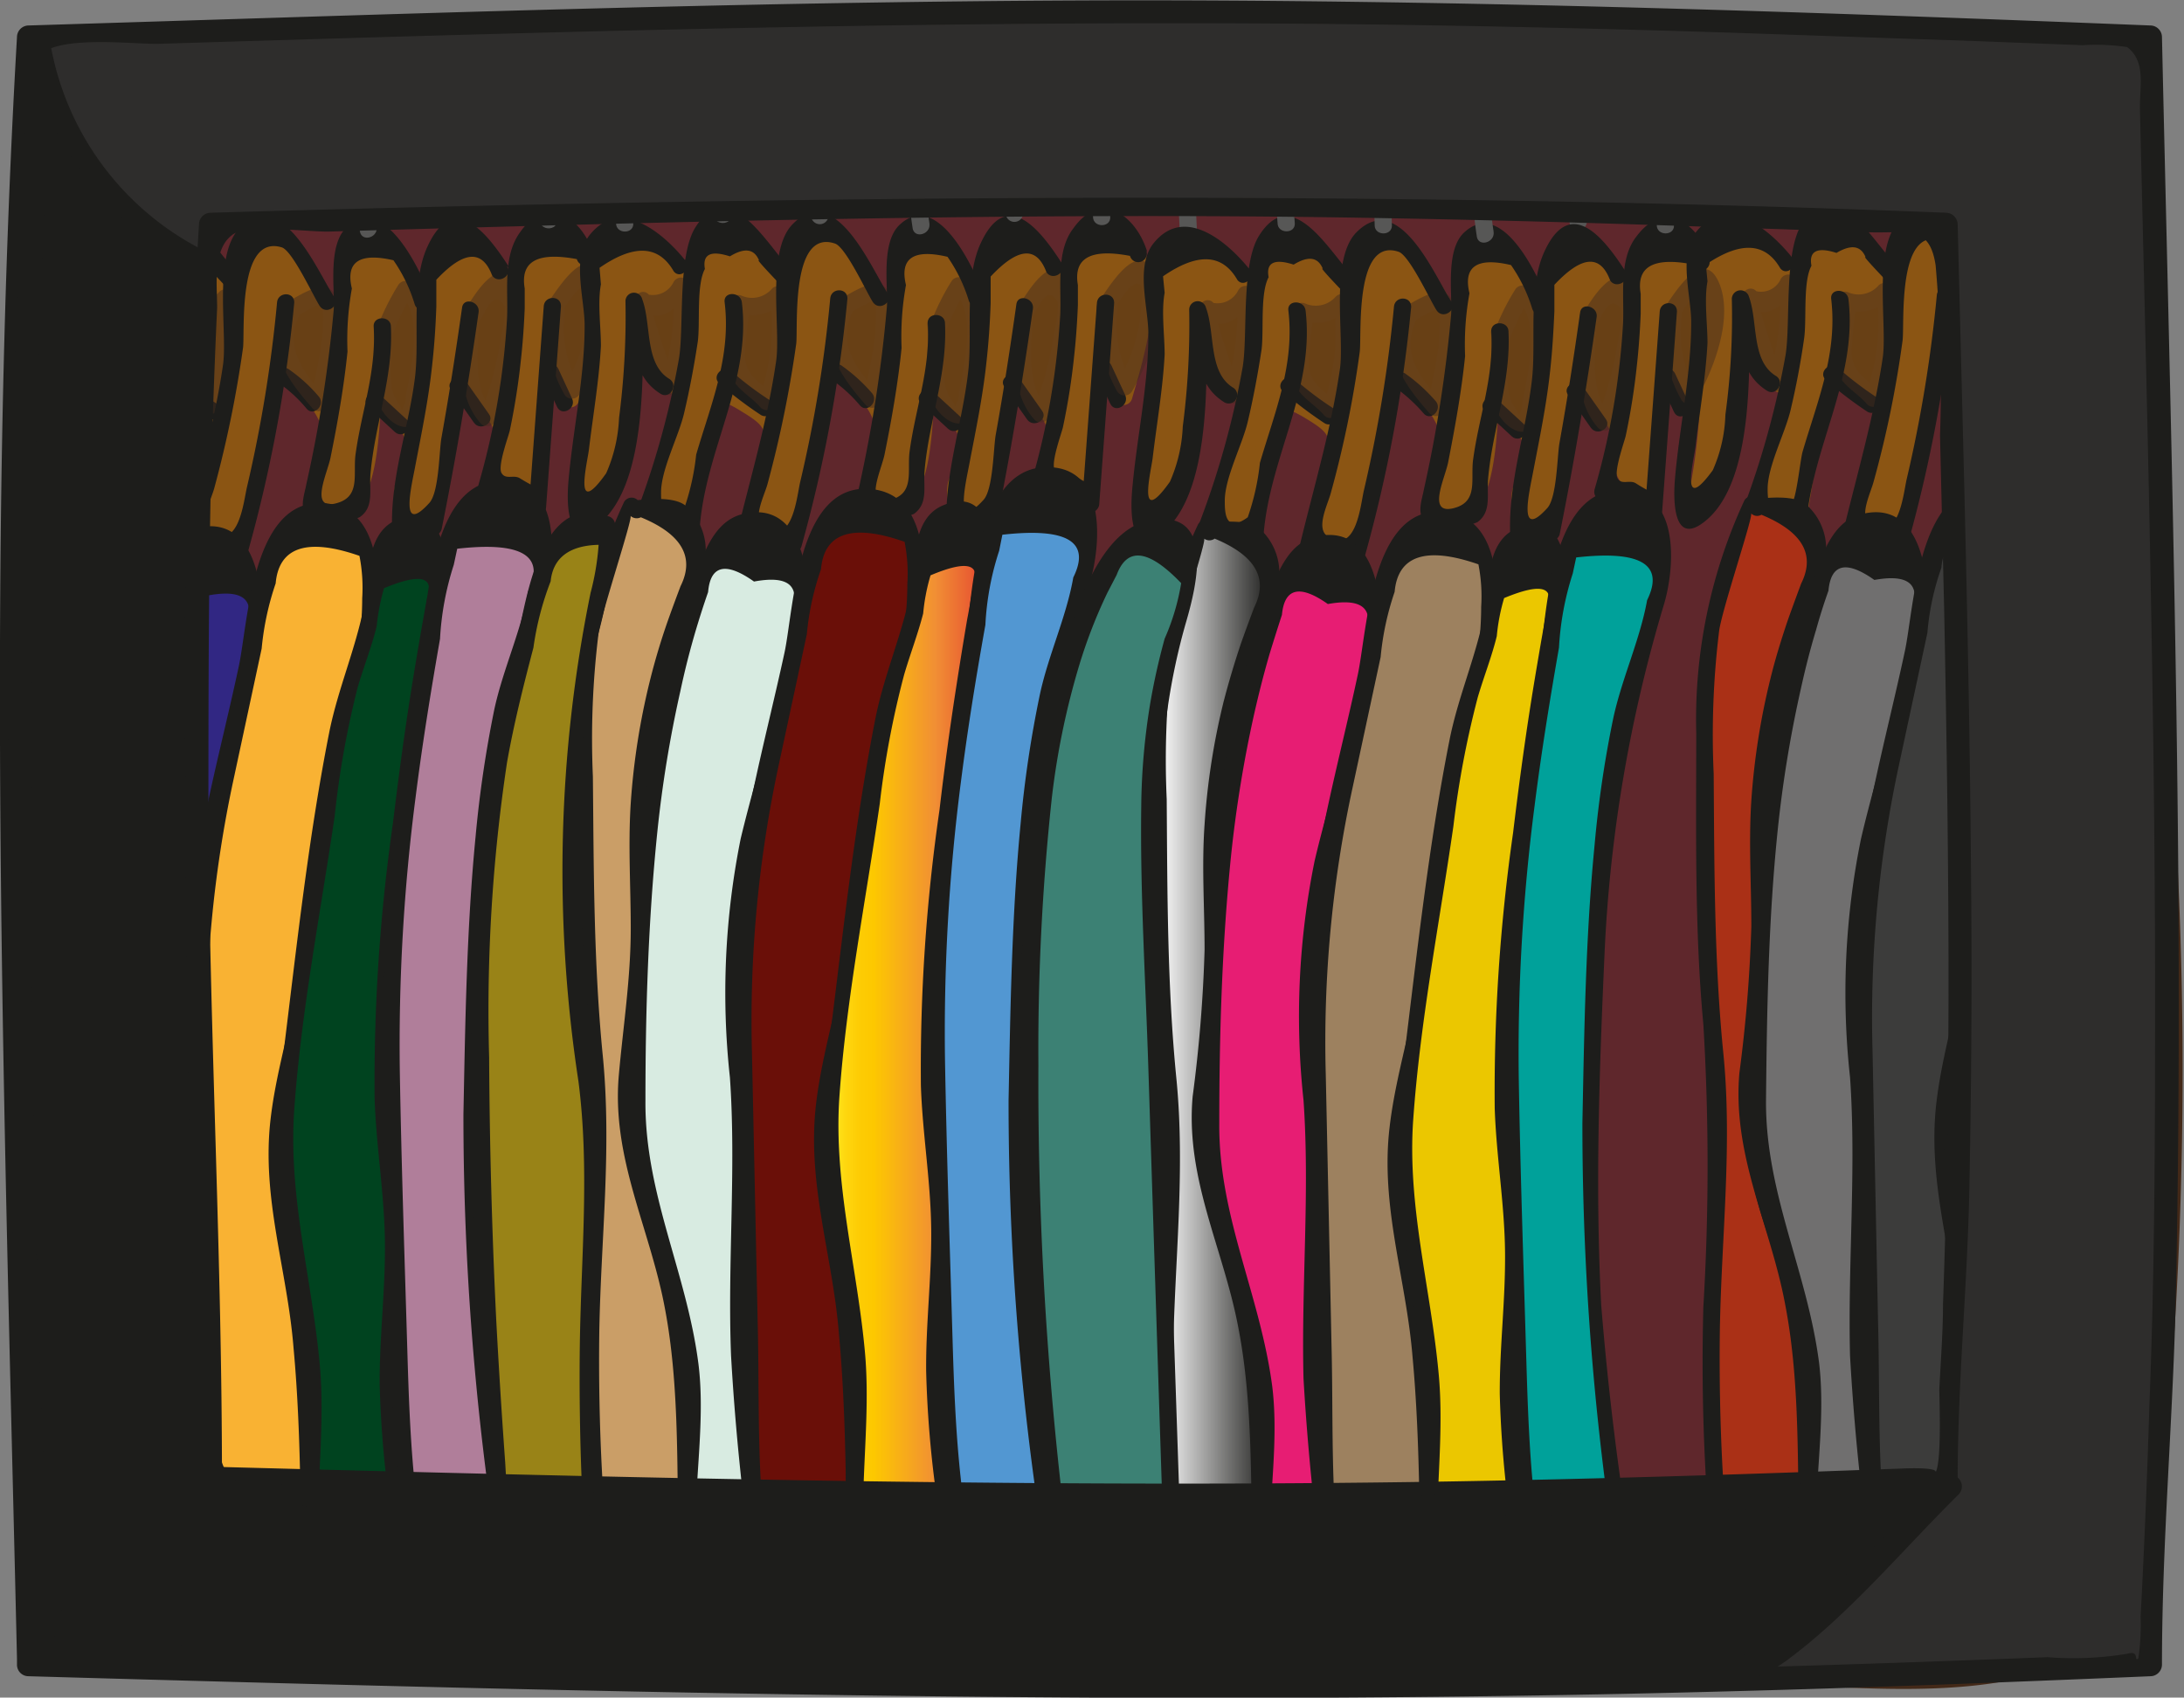 <svg id="Calque_1" data-name="Calque 1" xmlns="http://www.w3.org/2000/svg" xmlns:xlink="http://www.w3.org/1999/xlink" viewBox="0 0 95.15 73.97"><rect x="0" y="0" width="95.15" height="73.97" fill="#808080" stroke="none"/><defs><style>.cls-1{fill:#5f272c;}.cls-2{fill:#432918;}.cls-3{fill:#8b5513;}.cls-4{fill:#1d1d1b;}.cls-5{opacity:0.48;}.cls-6{fill:#432b1d;}.cls-7{fill:#575756;}.cls-8{fill:#e30613;}.cls-9{fill:#312783;}.cls-10{fill:#f9b233;}.cls-11{fill:#00431f;}.cls-12{fill:#b07e9a;}.cls-13{fill:#ca9e67;}.cls-14{fill:#d8ebe1;}.cls-15{fill:#6a0f08;}.cls-16{fill:url(#Orange_Jaune);}.cls-17{fill:#5297d2;}.cls-18{fill:url(#Blanc_Noir);}.cls-19{fill:#e71d73;}.cls-20{fill:#9d815f;}.cls-21{fill:#ebc700;}.cls-22{fill:#00a19a;}.cls-23{fill:#aa3016;}.cls-24{fill:#706f6f;}.cls-25{fill:#3c3c3b;}.cls-26{fill:#3c8174;}.cls-27{fill:#998317;}.cls-28{fill:#2e2d2c;}</style><linearGradient id="Orange_Jaune" x1="842.64" y1="549.67" x2="849.51" y2="549.67" gradientUnits="userSpaceOnUse"><stop offset="0" stop-color="#ffef26"/><stop offset="0.02" stop-color="#ffea21"/><stop offset="0.1" stop-color="#fed70f"/><stop offset="0.19" stop-color="#fdcc04"/><stop offset="0.28" stop-color="#fdc800"/><stop offset="0.67" stop-color="#f18f34"/><stop offset="0.89" stop-color="#e95f32"/><stop offset="1" stop-color="#e3312d"/></linearGradient><linearGradient id="Blanc_Noir" x1="856.97" y1="550.17" x2="861.89" y2="550.17" gradientUnits="userSpaceOnUse"><stop offset="0" stop-color="#fff"/><stop offset="1" stop-color="#1d1d1b"/></linearGradient></defs><title>23</title><path class="cls-1" d="M816.37,507.35a3.7,3.7,0,0,0-4-1.63,4.9,4.9,0,0,0-3.15,3.4,14.57,14.57,0,0,0-.35,4.8L811,569.1c.06,1.46.16,3,1.13,4.15,1.15,1.31,3.1,1.46,4.84,1.48,16,.16,32-3.32,47.89-1.57,10,1.1,20,4.25,29.88,2.2a5.83,5.83,0,0,0,3.21-1.48,5.92,5.92,0,0,0,1.16-2.42A62.66,62.66,0,0,0,901,555.83a206.08,206.08,0,0,0-2.93-40.15c-.45-2.59-1.08-5.39-3.12-7-2.38-1.91-5.78-1.58-8.81-1.27-11.47,1.17-23,.7-34.55.22l-40.67-1.68" transform="translate(-806.51 -503.06)"/><path class="cls-2" d="M816.8,507.1a4.26,4.26,0,0,0-7-.19c-2.66,3.3-1.37,9.08-1.23,12.92l1.34,35,.33,8.38a56.14,56.14,0,0,0,.4,7.89c.69,3.78,4,4.14,7.25,4.15,11.54,0,23-1.76,34.51-2a98.5,98.5,0,0,1,17.91,1.23,131.83,131.83,0,0,0,15.58,2.07c3.43.14,9.83.55,12.41-2.32,1.23-1.37,1.55-3.56,1.92-5.29a56.91,56.91,0,0,0,1-7.49,182.23,182.23,0,0,0-1.11-35c-.58-4.84-.76-10.5-2.67-15-1.42-3.35-4.31-4.7-7.83-4.7-3,0-5.94.49-8.9.66-3.29.2-6.58.29-9.87.3-6.59,0-13.18-.26-19.76-.53l-40.18-1.66c-.65,0-.65,1,0,1,19.94.82,40,2.25,59.94,2.19,4.94,0,9.87-.21,14.79-.68a19.43,19.43,0,0,1,6.5,0c2.93.71,4.32,3.05,5,5.8,2.36,9.42,2.91,19.69,3.27,29.37.18,4.87.2,9.76,0,14.64-.18,4.7-.41,9.82-2.06,14.28-1.13,3.06-5.07,3.26-7.84,3.47a45.17,45.17,0,0,1-7-.08c-5.15-.43-10.22-1.51-15.33-2.26-9.24-1.34-18.52-1-27.8-.22-5,.4-9.9.87-14.86,1.13-2.24.12-4.48.2-6.72.22-2.72,0-6.38.3-7.18-3.05-.6-2.51-.34-5.43-.43-8l-.34-8.87-.63-16.26-.64-16.75c-.1-2.73-.27-5.47-.31-8.2a12.24,12.24,0,0,1,.36-3.86c.86-2.67,4.12-4.51,6.24-1.64.38.51,1.25,0,.87-.51Z" transform="translate(-806.51 -503.06)"/><path class="cls-3" d="M881.79,514.07c0-.33-.56-.17-.73.1a4.43,4.43,0,0,0-.26,2.93,23.64,23.64,0,0,1-.41,8c.51-.08.73-.69.85-1.19a67.22,67.22,0,0,0,1.29-8.22,13.13,13.13,0,0,1,.53,2.61c.22.87,1,1.75,1.86,1.53L883,525.21l1.91.19,1.28-7.74a1.81,1.81,0,0,0,.68,1.79,16.27,16.27,0,0,0,1.69,1.09,1,1,0,0,1,.48.58,1.12,1.12,0,0,1-.1.59l-.75,2.1a3.31,3.31,0,0,0-.28,1.6,1.1,1.1,0,0,0,1.11,1,4.59,4.59,0,0,0,.67-2.25l.89-7.56a3.9,3.9,0,0,0,1.67,3.29,2.92,2.92,0,0,1,1.11.94,2,2,0,0,1,.15,1,11.54,11.54,0,0,1-.44,2.68.41.41,0,0,0,0,.39.29.29,0,0,0,.2.11c.76.15,1.18-.82,1.31-1.58l.6-3.43,1.42.92a13.05,13.05,0,0,0,.48-3.92,4.32,4.32,0,0,0-1.86-3.35.75.75,0,0,0-.47-.13c-.24,0-.4.27-.5.49a7,7,0,0,0-.74,3.17,18.66,18.66,0,0,0-2.17-3.33c-.41-.5-1.13-1-1.63-.61a1.11,1.11,0,0,0-.34.65,5.77,5.77,0,0,0-.08,2.48,11.26,11.26,0,0,0-2.06-2.74,1.37,1.37,0,0,0-.69-.43c-.52-.07-.93.46-1,1a11.09,11.09,0,0,1-.25,1.53,6.6,6.6,0,0,0-3.25-2.15" transform="translate(-806.51 -503.06)"/><path class="cls-3" d="M882.06,513.8c-.74-.78-1.42.26-1.65,1-.4,1.2.11,2.92.16,4.14A24.65,24.65,0,0,1,880,525a.38.38,0,0,0,.55.42c1.15-.63,1.16-2,1.4-3.23.41-2.15.71-4.32.93-6.5l-.74.1c.5,1.45.33,2.82,1.39,4,.64.73.48,0,.68.83s-1.26,3.56-1.59,4.48c-.09.25.14.45.36.48l1.91.19a.38.38,0,0,0,.36-.28l1.28-7.74-.73-.1a2.42,2.42,0,0,0,.78,2.05c.34.34.85.49,1.2.8,1.13,1,.67,1.37.28,2.5-.49,1.4-1.1,3.36.84,3.76a.39.39,0,0,0,.43-.18c1.45-2.82,1.24-6.89,1.6-10h-.75a5,5,0,0,0,1.2,3.06c.77,1,1.33.29,1.73,2.16.22,1-.45,2.05-.43,3.07a.36.36,0,0,0,.19.32,1.2,1.2,0,0,0,1.58-.43c.92-1.11.13-4.73,1.95-3.54A.38.38,0,0,0,897,521c.53-2.35,1.18-5.91-1.29-7.5-2.1-1.34-2.46,2.28-2.54,3.66l.7-.19c-.56-1-2-4.28-3.57-4.26-1.71,0-1.47,2.54-1.35,3.64l.7-.19c-.57-1-1.72-3.3-3.07-3.35s-1.48,1.85-1.66,2.77l.63-.16a8,8,0,0,0-3.43-2.25c-.45-.16-.65.56-.19.72A7.3,7.3,0,0,1,885,516a.37.37,0,0,0,.62-.17c.15-.74.19-1.83,1.37-1.91.64,0,1.7,2.16,2,2.67.17.3.74.19.69-.19a1.05,1.05,0,0,1,.66-1.54q1-1.65,1.65.48a21.34,21.34,0,0,1,1.21,2.06.38.38,0,0,0,.7-.19c0-.5.15-2.74.69-3l1.64,1.07a3.72,3.72,0,0,1,.46,1.84c.12,1.25.36,3.65-1.3,2.57a.37.37,0,0,0-.55.22c-.15.86-.11,2.72-.6,3.43-.87,1.28-.32-1.39-.35-1.75-.21-2.24-2.72-2.22-2.93-5a.38.38,0,0,0-.75,0q-.33,2.83-.67,5.67c-.06.54-.08,3.77-.65,2.12-.3-.91,0-1.24.3-2.22.78-2.68-2.72-1.74-2.61-4.5,0-.41-.67-.52-.74-.1l-.64,3.87c-.12.72-.06,2.4-.48,2.9-1.31,1.58-.83-.3-.71-.81a33.29,33.29,0,0,1,1.27-3.59.39.39,0,0,0-.36-.48c-1.13,0-1.55-1.83-1.69-2.53a9,9,0,0,0-.34-1.33.37.37,0,0,0-.73.1c-.17,1.65-.38,3.3-.66,4.94-.18,1-.27,3.58-1.3,4.14l.55.43a26,26,0,0,0,.59-5,23.93,23.93,0,0,0-.12-2.68c0-.21,0-3.58.31-3.22s.86-.17.53-.53Z" transform="translate(-806.51 -503.06)"/><path class="cls-3" d="M809.55,513.91c-.49-.17-1,.3-1.11.82a3.68,3.68,0,0,0,.23,1.53,8.35,8.35,0,0,1-.13,4.85,21.15,21.15,0,0,0,.28-4.13l-.94,8.12c.72-.09,1-1,1.14-1.69l1-5.85a4.71,4.71,0,0,0,1.5,2.08,1.73,1.73,0,0,1,.57.57,1.47,1.47,0,0,1,0,1.07l-1.19,4,1.48.24a27.35,27.35,0,0,1,1.3-5.92,2.09,2.09,0,0,1,2.36,2.82l-.42,3.86,1.09.09a47.58,47.58,0,0,0,1.58-7.93l2.08,2a3,3,0,0,1,.66.77c.49.91,0,2-.39,3l.25-1.58-.2,1.94a.69.69,0,0,0,0,.38.5.5,0,0,0,.55.22c.68-.12.91-1,1-1.64l.57-4.12c.41,1.19,2,1.88,2,3.14,0,.85-.75,1.58-.72,2.44a.62.62,0,0,0,.19.45.54.54,0,0,0,.71-.11,1.5,1.5,0,0,0,.29-.74,33.78,33.78,0,0,0,.63-5.3l2.33,2a1.12,1.12,0,0,1,.37.44c.11.33-.1.68-.16,1a1.21,1.21,0,0,0,1.18,1.36,37.78,37.78,0,0,1,.47-5.2l1.31,1.49a17.29,17.29,0,0,0,.77-4.68c0-.77-.11-1.69-.8-2a1.44,1.44,0,0,0-1.65.53,4.36,4.36,0,0,0-.67,1.72,10,10,0,0,0-2.22-2,1,1,0,0,0-.59-.22.87.87,0,0,0-.59.52,5.25,5.25,0,0,0-.63,2c-.45-.57-.67-1.3-1.16-1.83s-1.45-.78-1.9-.21a1.74,1.74,0,0,0-.28,1l-.21,2.41A23.93,23.93,0,0,0,819,514c-.28-.35-.68-.72-1.11-.59a1,1,0,0,0-.53.52,4.73,4.73,0,0,0-.64,2.32,4.53,4.53,0,0,0-1.39-2.17,1.67,1.67,0,0,0-1.93-.37c-.74.51-.49,1.67-.92,2.45a4.21,4.21,0,0,0-2.95-2.65" transform="translate(-806.51 -503.06)"/><path class="cls-3" d="M809.55,513.53a1.4,1.4,0,0,0-1.47,1.1c-.18.57.14,1.19.23,1.73a9.89,9.89,0,0,1-.13,4.65l.72.2a26,26,0,0,0,.29-4.23c0-.49-.69-.47-.75,0l-.94,8.12c0,.32.34.42.57.33a2.1,2.1,0,0,0,1.24-1.64,57.44,57.44,0,0,0,1.11-6.13l-.69.09c.44,1,1.43,1.54,1.87,2.41.61,1.18-.73,3.86-1.08,5.05a.38.38,0,0,0,.26.46l1.48.24a.38.38,0,0,0,.48-.36,28.76,28.76,0,0,1,.56-3.32c.29-1.22,0-2,1.42-1.09,1.3.77,1,.86.82,2.27-.1,1-.21,1.94-.31,2.9,0,.22.19.37.37.38l1.09.08a.36.36,0,0,0,.36-.27,53.3,53.3,0,0,0,1.59-8l-.64.27c1.5,1.44,3.47,2.57,2.3,5.28l.69.29.24-1.58-.74-.1c-.09.85-.76,3.18.91,2.89,1.83-.33,1.61-4.81,1.78-6l-.69.09c.32.61.88,1,1.2,1.62,1.66,3-.21,1.7,0,3.67.06.51.15.82.63,1,2,.57,1.87-5.57,1.93-6.55l-.64.27c.58.48,2,1.27,2.32,1.94.18.37,0,.91.12,1.3.24,1,.4,1.31,1.44,1.62a.38.38,0,0,0,.48-.36,43.51,43.51,0,0,1,.45-5.1l-.63.16,1.31,1.49a.38.38,0,0,0,.63-.16c.43-1.53,1.89-6-.17-7.08-1.66-.88-2.6,1.23-2.9,2.44l.63-.16c-.57-.65-2.07-2.58-3.18-2.35s-1.34,2-1.48,2.79l.68-.09c-.6-.94-1.5-3-3.06-2.49-1.39.49-1.09,2.94-1.18,4l.7-.19c-.56-1-2.26-4.66-3.85-4.34-1.23.26-1.45,2.24-1.54,3.22l.74-.1c-.45-1.21-1.5-3.07-3-3s-1.5,1.78-1.93,2.91l.69-.09a5,5,0,0,0-3.17-2.83c-.46-.15-.66.58-.2.73a4.45,4.45,0,0,1,2.72,2.48c.15.32.59.18.69-.09s.14-1.08.35-1.32c0-.64.48-.64,1.36,0a1.43,1.43,0,0,1,1.81,1.39.38.38,0,0,0,.74-.1c.45-4.8,3-.16,4,1.49a.38.38,0,0,0,.7-.18c.1-1.19-.16-1.49,1.12-2s1-.19,1.73.86c.16.24.63.24.68-.09l.12-.7c0-1.27.48-1.56,1.36-.87a3.65,3.65,0,0,1,1.93,1.46.37.37,0,0,0,.62-.17c0-.79.41-1,1.27-.47,1.08-.25,1.43.11,1.07,1.08.2,1-.44,2.66-.72,3.63l.63-.17-1.31-1.49a.38.38,0,0,0-.63.17c-.13.89-.25,1.79-.33,2.69,0,.14-.16,1.73-.12,1.74-.3-.05-.22-1-.3-1.26-.48-1.25-1.74-2-2.8-2.9a.38.38,0,0,0-.64.26,18.9,18.9,0,0,1-.54,4.76c-.25.75-.3.5-.21-.14.12-.89.38-.3.39-1.26,0-1.43-1.4-2.26-2-3.43-.14-.26-.64-.23-.68.09A35.21,35.21,0,0,1,822,523c-.16.63,0,.79-.53,1.25-.79.68-.23-1.18-.18-1.64s-.67-.52-.74-.1l-.24,1.58c0,.38.5.72.69.29,1.33-3.09-.18-4-2.42-6.19a.38.38,0,0,0-.64.26,29.15,29.15,0,0,1-1.1,6.09,2,2,0,0,1-.65,1.42l-.06-.63c-.3-.73.32-2.45.34-3.27,0-1.94-.93-2.63-2.76-2.83a.4.4,0,0,0-.37.28c-.26.83-.51,1.65-.71,2.5a13.51,13.51,0,0,1-.47,2.56c-1.09,1.39-.05-1.9.09-2.4.77-2.73-.74-2.34-1.82-4.82a.38.38,0,0,0-.69.09l-.69,3.9c-.18,1-.14,2.91-1.31,3.42l.56.32.94-8.12h-.75a24.66,24.66,0,0,1-.26,4c-.07.47.59.68.72.2a10,10,0,0,0,.43-2.92c0-.71-.71-4,.22-4,.48,0,.48-.77,0-.75Z" transform="translate(-806.51 -503.06)"/><path class="cls-4" d="M813.75,519.91a15.62,15.62,0,0,0,1.79,1.36c.4.27.78-.38.38-.64a15.42,15.42,0,0,1-1.64-1.25c-.36-.32-.89.21-.53.53Z" transform="translate(-806.51 -503.06)"/><path class="cls-4" d="M818.71,519.79a6,6,0,0,1,1.16,1.08c.31.36.84-.17.53-.53a6.72,6.72,0,0,0-1.31-1.19c-.39-.28-.77.37-.38.64Z" transform="translate(-806.51 -503.06)"/><path class="cls-4" d="M822.55,520.81l1.16,1.07c.35.33.89-.2.53-.53l-1.16-1.07c-.35-.33-.88.2-.53.53Z" transform="translate(-806.51 -503.06)"/><path class="cls-4" d="M826.16,520.06l1,1.42c.28.39.93,0,.65-.38l-1-1.42c-.28-.39-.93,0-.65.38Z" transform="translate(-806.51 -503.06)"/><path class="cls-4" d="M830.18,519.5l.6,1.29c.21.44.86.06.65-.37l-.6-1.3c-.21-.43-.85,0-.65.38Z" transform="translate(-806.51 -503.06)"/><g class="cls-5"><path class="cls-2" d="M810.46,516.3a.74.74,0,0,0,1,.18,1.85,1.85,0,0,0,.7-.81,11.58,11.58,0,0,1-.54,4.37,31.73,31.73,0,0,1-1.07-3.16" transform="translate(-806.51 -503.06)"/><path class="cls-6" d="M810.19,516.57c.82.88,1.79.09,2.25-.71l-.69-.19a12.35,12.35,0,0,1-.53,4.27h.72c-.41-1-.76-2.09-1.07-3.16a.37.37,0,0,0-.72.2,32.62,32.62,0,0,0,1.07,3.16.38.38,0,0,0,.72,0,12.75,12.75,0,0,0,.56-4.47.38.38,0,0,0-.7-.19,1,1,0,0,1-1.08.56c-.32-.36-.85.18-.53.53Z" transform="translate(-806.51 -503.06)"/></g><g class="cls-5"><path class="cls-2" d="M814.61,516.44a1.45,1.45,0,0,0,1.71-.4,9.13,9.13,0,0,1-.5,4.66c-.33-.46-.94-.67-1.19-1.18a2.07,2.07,0,0,1-.1-1.16l.2-1.86" transform="translate(-806.51 -503.06)"/><path class="cls-6" d="M814.51,516.8a1.89,1.89,0,0,0,2.08-.49l-.63-.17a9.39,9.39,0,0,1-.5,4.46l.62-.16c-.53-.63-1.2-.81-1.2-1.78a19.76,19.76,0,0,1,.22-2.16c0-.48-.7-.48-.75,0a9.15,9.15,0,0,0-.18,2.85c.18.76.91,1.06,1.38,1.62a.38.38,0,0,0,.63-.17,10,10,0,0,0,.5-4.86.37.37,0,0,0-.62-.16,1.17,1.17,0,0,1-1.35.3c-.46-.17-.65.56-.2.72Z" transform="translate(-806.51 -503.06)"/></g><g class="cls-5"><path class="cls-2" d="M819.2,516.55l1-.54c.15-.07.33-.15.47-.06a.43.43,0,0,1,.16.3,6.67,6.67,0,0,1-.15,2.77l-.32,1.58-.66-.76a4.57,4.57,0,0,1-.56-.82,2.61,2.61,0,0,1,.1-2.51" transform="translate(-806.51 -503.06)"/><path class="cls-6" d="M819.39,516.88c.15-.08,1-.62,1.13-.53s.05,1.32,0,1.58c-.11.86-.31,1.72-.48,2.57l.63-.16c-.95-1.07-1.84-2.18-1.07-3.64.23-.42-.42-.8-.65-.37-1,1.79,0,3.19,1.19,4.54a.37.37,0,0,0,.62-.17c.27-1.34.92-3.18.47-4.55-.37-1.15-1.53-.28-2.23.08-.43.22,0,.87.38.65Z" transform="translate(-806.51 -503.06)"/></g><g class="cls-5"><path class="cls-2" d="M823.33,517.35a7.72,7.72,0,0,1,.87-1.72,2,2,0,0,1,.66,1.88,18.23,18.23,0,0,1-.44,3.53c0,.1-.06.21-.16.23a.17.17,0,0,1-.12,0,1.79,1.79,0,0,1-1-1.76,11.91,11.91,0,0,0,0-2.15" transform="translate(-806.51 -503.06)"/><path class="cls-6" d="M823.69,517.45a9.61,9.61,0,0,1,.83-1.63l-.59.07c1.07.87.46,3.33.25,4.47,0,.13,0,.26-.08.39s-.06.26-.14,0a1.67,1.67,0,0,1-.4-1c-.09-.79.1-1.57,0-2.37-.06-.47-.81-.48-.75,0,.14,1.19-.35,2.57.39,3.63.29.43.88.89,1.37.52.31-.23.3-.79.36-1.13a17.82,17.82,0,0,0,.25-2.06c.08-1,.16-2.22-.73-2.94a.39.39,0,0,0-.59.08,10.9,10.9,0,0,0-.9,1.81c-.17.45.55.65.72.2Z" transform="translate(-806.51 -503.06)"/></g><g class="cls-5"><path class="cls-2" d="M827.11,516.76c.26-.4.52-.8.79-1.18a.71.71,0,0,1,.2-.22.47.47,0,0,1,.61.22,1.33,1.33,0,0,1,.12.69,13.71,13.71,0,0,1-1.06,5,3.51,3.51,0,0,1-.73-2.72c0-.65,0-1.29,0-1.93" transform="translate(-806.51 -503.06)"/><path class="cls-6" d="M827.44,517c.2-.31.55-1.31,1-.68.18.25-.1,1.34-.14,1.65a15,15,0,0,1-.9,3.22L828,521c-1-1.08-.61-3.05-.59-4.39a.38.38,0,0,0-.75,0c0,1.62-.37,3.61.81,4.92a.38.38,0,0,0,.63-.17,14.84,14.84,0,0,0,.91-3.27,4.57,4.57,0,0,0,0-2.64c-.79-1.41-1.86.53-2.26,1.14-.26.4.39.78.65.38Z" transform="translate(-806.51 -503.06)"/></g><g class="cls-5"><path class="cls-2" d="M830.6,516.58l.88-1.28a.76.76,0,0,1,.44-.37c.37,0,.56.43.58.8a7.4,7.4,0,0,1-1.06,4.33,5.25,5.25,0,0,1-.67-3.57" transform="translate(-806.51 -503.06)"/><path class="cls-6" d="M830.92,516.77c.13-.19.82-1.46,1.18-1.17.19.15,0,1.24,0,1.47a7.14,7.14,0,0,1-1,2.8h.65a5.06,5.06,0,0,1-.62-3.28c.06-.47-.66-.68-.73-.2a6,6,0,0,0,.7,3.86.38.38,0,0,0,.65,0c.76-1.31,1.63-3.55,1-5.07-.71-1.72-2,.6-2.47,1.21-.28.4.37.78.64.38Z" transform="translate(-806.51 -503.06)"/></g><path class="cls-3" d="M833.65,513.76c-.49-.17-1,.31-1.11.82a3.66,3.66,0,0,0,.23,1.53,8.38,8.38,0,0,1-.13,4.86,21.15,21.15,0,0,0,.28-4.13L832,525c.72-.09,1-1,1.14-1.69l1-5.86a4.6,4.6,0,0,0,1.5,2.08,1.94,1.94,0,0,1,.57.57,1.5,1.5,0,0,1-.05,1.08l-1.19,4,1.48.25a26.74,26.74,0,0,1,1.3-5.93,2.85,2.85,0,0,1,2,.76,2.8,2.8,0,0,1,.31,2.06l-.42,3.87,1.09.09a47.58,47.58,0,0,0,1.58-7.93l2.08,2a3,3,0,0,1,.66.77c.49.91,0,2-.39,3l.25-1.58-.2,1.94a.7.7,0,0,0,0,.38.5.5,0,0,0,.55.22c.68-.12.91-1,1-1.64l.57-4.12c.41,1.18,2,1.87,2,3.13,0,.86-.76,1.59-.72,2.45a.64.64,0,0,0,.19.45.54.54,0,0,0,.71-.12,1.47,1.47,0,0,0,.29-.73,33.78,33.78,0,0,0,.63-5.3l2.33,1.94a1.15,1.15,0,0,1,.37.45c.11.33-.1.67-.16,1a1.22,1.22,0,0,0,1.18,1.36,37.78,37.78,0,0,1,.47-5.2l1.31,1.48a17.22,17.22,0,0,0,.77-4.67c0-.77-.11-1.69-.81-2a1.43,1.43,0,0,0-1.64.53,4.16,4.16,0,0,0-.67,1.72,10.27,10.27,0,0,0-2.22-2,.89.89,0,0,0-.59-.21.87.87,0,0,0-.59.52,5.2,5.2,0,0,0-.63,2c-.45-.57-.67-1.29-1.16-1.82s-1.45-.78-1.9-.22a1.79,1.79,0,0,0-.28,1l-.21,2.41a25,25,0,0,0-2.41-3.56c-.28-.34-.68-.71-1.11-.58a1,1,0,0,0-.53.51,4.73,4.73,0,0,0-.64,2.32,4.5,4.5,0,0,0-1.39-2.16,1.67,1.67,0,0,0-1.93-.38c-.74.51-.49,1.68-.93,2.45a4.21,4.21,0,0,0-2.94-2.65" transform="translate(-806.51 -503.06)"/><path class="cls-3" d="M833.65,513.39a1.38,1.38,0,0,0-1.47,1.09c-.18.57.14,1.2.23,1.73a9.92,9.92,0,0,1-.13,4.66l.72.2a26,26,0,0,0,.29-4.23c0-.5-.69-.47-.75,0L831.6,525c0,.32.34.42.56.32a2.06,2.06,0,0,0,1.25-1.64,55,55,0,0,0,1.1-6.13l-.68.09c.44,1,1.42,1.55,1.87,2.42.61,1.17-.73,3.85-1.08,5a.4.4,0,0,0,.26.47l1.48.24a.38.38,0,0,0,.48-.36,28.4,28.4,0,0,1,.56-3.32c.29-1.22,0-2,1.42-1.1,1.3.78,1,.87.82,2.28-.1,1-.21,1.93-.31,2.9,0,.21.19.36.37.38l1.09.08a.39.39,0,0,0,.36-.27,53.55,53.55,0,0,0,1.59-8l-.64.27c1.5,1.43,3.47,2.57,2.3,5.28l.69.29.24-1.58-.74-.1c-.09.85-.76,3.18.91,2.88,1.83-.32,1.61-4.8,1.78-6l-.69.09c.32.61.88,1,1.2,1.61,1.65,3-.22,1.7,0,3.68.06.5.15.82.63,1,2,.56,1.87-5.58,1.93-6.55l-.64.26c.58.49,2,1.28,2.32,2,.18.36,0,.91.12,1.3.24,1,.4,1.3,1.44,1.62a.39.39,0,0,0,.48-.36,43.87,43.87,0,0,1,.45-5.11l-.63.17,1.31,1.49a.38.38,0,0,0,.63-.17c.43-1.53,1.89-6-.17-7.08-1.66-.88-2.6,1.24-2.9,2.45l.63-.16c-.57-.65-2.07-2.59-3.18-2.35s-1.34,2-1.48,2.78l.68-.09c-.6-.93-1.5-3.05-3.06-2.49-1.39.5-1.09,2.94-1.18,4l.7-.19c-.56-1-2.26-4.66-3.85-4.33-1.23.26-1.45,2.23-1.54,3.21l.74-.1c-.45-1.2-1.5-3.07-3.05-3s-1.5,1.78-1.93,2.91l.69-.09a4.93,4.93,0,0,0-3.17-2.83c-.46-.15-.66.57-.2.72a4.51,4.51,0,0,1,2.72,2.48c.15.33.58.18.69-.09s.14-1.07.35-1.32c0-.64.48-.63,1.36,0a1.42,1.42,0,0,1,1.81,1.38.38.38,0,0,0,.74-.1c.45-4.79,3-.15,4,1.5a.38.38,0,0,0,.7-.19c.1-1.18-.16-1.49,1.12-2s1.05-.19,1.73.85a.37.37,0,0,0,.68-.09l.12-.69c0-1.28.48-1.57,1.36-.87a3.54,3.54,0,0,1,1.92,1.46.38.38,0,0,0,.63-.17c0-.79.41-1,1.27-.48,1.08-.24,1.43.12,1.07,1.09.2,1-.44,2.66-.72,3.62l.63-.16-1.31-1.49a.38.38,0,0,0-.63.17c-.13.89-.25,1.79-.33,2.69,0,.14-.16,1.73-.12,1.74-.3-.06-.22-1-.3-1.26-.48-1.25-1.74-2-2.8-2.91a.38.38,0,0,0-.64.27,19.42,19.42,0,0,1-.54,4.76c-.25.75-.3.5-.21-.14.12-.89.38-.3.39-1.27,0-1.42-1.4-2.26-2-3.42a.38.38,0,0,0-.69.09,33.06,33.06,0,0,1-.5,3.71c-.16.62,0,.79-.53,1.24-.79.69-.23-1.17-.18-1.63s-.67-.52-.74-.1l-.24,1.58c-.05.38.5.72.69.29,1.33-3.09-.18-4-2.42-6.19a.38.38,0,0,0-.64.26,29.94,29.94,0,0,1-1.1,6.09,2,2,0,0,1-.65,1.42l-.06-.64c-.3-.73.32-2.44.34-3.26,0-1.94-.93-2.63-2.76-2.83a.39.39,0,0,0-.37.27c-.26.83-.51,1.66-.71,2.51a12.9,12.9,0,0,1-.48,2.56c-1.08,1.39,0-1.91.1-2.41.77-2.72-.74-2.34-1.82-4.82a.38.38,0,0,0-.69.09l-.69,3.91c-.18,1-.14,2.91-1.31,3.42l.56.32.94-8.12h-.75a24.8,24.8,0,0,1-.26,4c-.07.46.59.68.72.2a10,10,0,0,0,.43-2.93c0-.7-.71-4,.22-4,.48,0,.48-.77,0-.75Z" transform="translate(-806.51 -503.06)"/><path class="cls-4" d="M837.85,519.77a16.86,16.86,0,0,0,1.79,1.36c.4.27.78-.38.38-.65a14.11,14.11,0,0,1-1.64-1.24c-.36-.32-.89.21-.53.53Z" transform="translate(-806.51 -503.06)"/><path class="cls-4" d="M842.81,519.65a6.22,6.22,0,0,1,1.16,1.07c.31.37.84-.16.53-.53a7.42,7.42,0,0,0-1.31-1.19c-.39-.28-.77.37-.38.65Z" transform="translate(-806.51 -503.06)"/><path class="cls-4" d="M846.65,520.67l1.16,1.07c.35.33.89-.2.53-.53l-1.16-1.07c-.35-.33-.88.2-.53.53Z" transform="translate(-806.51 -503.06)"/><path class="cls-4" d="M850.26,519.92l1,1.42c.28.39.93,0,.65-.38l-1-1.42c-.27-.39-.92,0-.64.38Z" transform="translate(-806.51 -503.06)"/><path class="cls-4" d="M854.28,519.36l.6,1.29c.21.44.85.06.65-.38l-.6-1.29c-.21-.44-.85-.06-.65.38Z" transform="translate(-806.51 -503.06)"/><g class="cls-5"><path class="cls-2" d="M834.56,516.16a.74.74,0,0,0,1,.18,1.85,1.85,0,0,0,.7-.81,11.51,11.51,0,0,1-.54,4.36,31.55,31.55,0,0,1-1.07-3.15" transform="translate(-806.51 -503.06)"/><path class="cls-6" d="M834.29,516.43c.82.88,1.79.09,2.25-.71l-.7-.19a12,12,0,0,1-.52,4.26H836c-.41-1-.76-2.08-1.07-3.15a.37.37,0,0,0-.72.2,31.55,31.55,0,0,0,1.07,3.15.37.37,0,0,0,.72,0,12.46,12.46,0,0,0,.55-4.46.37.37,0,0,0-.69-.19,1,1,0,0,1-1.08.56c-.33-.36-.85.17-.53.53Z" transform="translate(-806.51 -503.06)"/></g><g class="cls-5"><path class="cls-2" d="M838.71,516.3a1.47,1.47,0,0,0,1.71-.4,9.25,9.25,0,0,1-.5,4.66c-.33-.46-.94-.68-1.19-1.18a2.07,2.07,0,0,1-.1-1.16l.19-1.86" transform="translate(-806.51 -503.06)"/><path class="cls-6" d="M838.61,516.66a1.89,1.89,0,0,0,2.08-.49l-.63-.17a9.39,9.39,0,0,1-.5,4.46l.62-.17c-.53-.62-1.2-.8-1.21-1.77a19.27,19.27,0,0,1,.23-2.16c0-.48-.7-.48-.75,0a9.09,9.09,0,0,0-.18,2.84c.18.77.91,1.07,1.38,1.62a.38.38,0,0,0,.63-.16,10,10,0,0,0,.5-4.86c0-.29-.45-.35-.63-.17a1.14,1.14,0,0,1-1.34.31c-.46-.17-.65.55-.2.72Z" transform="translate(-806.51 -503.06)"/></g><g class="cls-5"><path class="cls-2" d="M843.3,516.41l1.05-.54a.48.48,0,0,1,.47-.06.41.41,0,0,1,.16.3,6.62,6.62,0,0,1-.15,2.76l-.32,1.59c-.22-.25-.45-.51-.66-.77a4.5,4.5,0,0,1-.56-.81,2.61,2.61,0,0,1,.1-2.51" transform="translate(-806.51 -503.06)"/><path class="cls-6" d="M843.49,516.73c.15-.07,1-.62,1.13-.52s0,1.32,0,1.58c-.11.86-.31,1.72-.48,2.57l.63-.17c-.95-1.06-1.84-2.18-1.07-3.63.23-.43-.42-.8-.65-.38-.95,1.79,0,3.19,1.19,4.54a.37.37,0,0,0,.62-.16c.27-1.35.92-3.18.47-4.55-.37-1.15-1.53-.28-2.23.08-.43.22-.05.87.38.64Z" transform="translate(-806.51 -503.06)"/></g><g class="cls-5"><path class="cls-2" d="M847.43,517.21a8,8,0,0,1,.87-1.73,2.08,2.08,0,0,1,.66,1.89,18.33,18.33,0,0,1-.44,3.53c0,.09-.06.2-.16.23a.25.25,0,0,1-.12,0,1.81,1.81,0,0,1-1-1.77,11.78,11.78,0,0,0,0-2.14" transform="translate(-806.51 -503.06)"/><path class="cls-6" d="M847.79,517.31a9.7,9.7,0,0,1,.83-1.64l-.59.08c1.07.87.46,3.32.25,4.46,0,.13,0,.26-.08.39s-.07.26-.14,0a1.65,1.65,0,0,1-.4-1c-.09-.79.1-1.58,0-2.37-.06-.48-.81-.48-.75,0,.14,1.18-.35,2.56.39,3.63.29.42.88.89,1.37.52.31-.23.3-.79.36-1.13a17.82,17.82,0,0,0,.25-2.06c.08-1,.16-2.22-.73-2.94a.38.38,0,0,0-.59.07,10.27,10.27,0,0,0-.9,1.82c-.17.45.55.64.72.2Z" transform="translate(-806.51 -503.06)"/></g><g class="cls-5"><path class="cls-2" d="M851.21,516.61c.26-.4.52-.79.79-1.18a.8.8,0,0,1,.2-.21.48.48,0,0,1,.61.21,1.39,1.39,0,0,1,.12.7,13.92,13.92,0,0,1-1.06,5,3.53,3.53,0,0,1-.73-2.73c0-.64,0-1.28,0-1.93" transform="translate(-806.51 -503.06)"/><path class="cls-6" d="M851.54,516.8c.2-.3.55-1.31,1-.67.18.25-.1,1.34-.14,1.64a15,15,0,0,1-.9,3.23l.62-.17c-1-1.07-.61-3.05-.59-4.39a.38.38,0,0,0-.75,0c0,1.63-.37,3.61.81,4.92a.38.38,0,0,0,.63-.16,14.93,14.93,0,0,0,.91-3.28,4.53,4.53,0,0,0,0-2.63c-.79-1.41-1.86.52-2.26,1.14-.26.4.38.78.65.37Z" transform="translate(-806.51 -503.06)"/></g><g class="cls-5"><path class="cls-2" d="M854.7,516.44l.88-1.29a.71.71,0,0,1,.44-.36c.37,0,.56.43.58.8a7.4,7.4,0,0,1-1.06,4.33,5.26,5.26,0,0,1-.67-3.57" transform="translate(-806.51 -503.06)"/><path class="cls-6" d="M855,516.63c.13-.19.82-1.46,1.18-1.17.19.14,0,1.24,0,1.47a7.25,7.25,0,0,1-1,2.8h.65a5.08,5.08,0,0,1-.62-3.28c.06-.48-.66-.68-.73-.2a6,6,0,0,0,.7,3.86.38.38,0,0,0,.65,0c.76-1.32,1.63-3.56,1-5.08-.71-1.72-2.05.61-2.48,1.22-.27.4.38.77.65.38Z" transform="translate(-806.51 -503.06)"/></g><path class="cls-3" d="M858.21,514.12c-.49-.17-1,.31-1.11.82a3.57,3.57,0,0,0,.23,1.54,8.44,8.44,0,0,1-.13,4.85,21.15,21.15,0,0,0,.28-4.13l-1,8.12c.73-.09,1-1,1.15-1.69l1-5.86a4.6,4.6,0,0,0,1.5,2.08,1.94,1.94,0,0,1,.57.57,1.5,1.5,0,0,1,0,1.08l-1.19,4,1.48.25a27.29,27.29,0,0,1,1.29-5.93,2.86,2.86,0,0,1,2.06.76,2.8,2.8,0,0,1,.31,2.06l-.42,3.87,1.09.09a47.58,47.58,0,0,0,1.58-7.93l2.08,2a3,3,0,0,1,.66.77c.49.91.05,2-.39,3l.25-1.58-.2,1.94a.7.7,0,0,0,0,.38.5.5,0,0,0,.55.22c.68-.12.91-1,1-1.64l.57-4.12c.41,1.18,2,1.87,2,3.13,0,.86-.76,1.59-.72,2.45a.64.64,0,0,0,.19.45.54.54,0,0,0,.71-.12,1.47,1.47,0,0,0,.29-.73,35,35,0,0,0,.63-5.3l2.33,1.94a1.15,1.15,0,0,1,.37.45c.11.33-.1.67-.16,1a1.22,1.22,0,0,0,1.18,1.36,37.78,37.78,0,0,1,.47-5.2l1.3,1.48a16.86,16.86,0,0,0,.78-4.67c0-.77-.11-1.69-.81-2a1.43,1.43,0,0,0-1.64.53,4.16,4.16,0,0,0-.67,1.72,10.75,10.75,0,0,0-2.22-2,.89.89,0,0,0-.59-.21.87.87,0,0,0-.59.52,5,5,0,0,0-.63,2c-.45-.57-.68-1.29-1.16-1.82s-1.45-.78-1.9-.22a1.79,1.79,0,0,0-.28,1l-.21,2.41a25,25,0,0,0-2.41-3.56c-.28-.34-.68-.71-1.11-.58a1,1,0,0,0-.53.51,4.73,4.73,0,0,0-.64,2.32,4.5,4.5,0,0,0-1.39-2.16,1.66,1.66,0,0,0-1.94-.37c-.73.5-.48,1.67-.92,2.45a4.21,4.21,0,0,0-2.94-2.66" transform="translate(-806.51 -503.06)"/><path class="cls-3" d="M858.21,513.75a1.38,1.38,0,0,0-1.47,1.09c-.18.57.14,1.2.23,1.73a9.92,9.92,0,0,1-.13,4.66l.72.2a26,26,0,0,0,.29-4.23.38.38,0,0,0-.75,0l-.94,8.12c0,.32.34.42.56.32A2.06,2.06,0,0,0,858,524a55,55,0,0,0,1.1-6.13l-.68.09c.44,1,1.42,1.55,1.87,2.42.61,1.17-.73,3.85-1.08,5a.39.39,0,0,0,.26.46l1.48.24a.39.39,0,0,0,.48-.36,28.4,28.4,0,0,1,.56-3.32c.28-1.22-.05-2,1.42-1.1,1.3.78,1,.87.82,2.28-.1,1-.21,1.93-.31,2.9,0,.21.19.36.37.38l1.09.08a.37.37,0,0,0,.36-.27,53.55,53.55,0,0,0,1.59-8l-.64.27c1.5,1.43,3.47,2.57,2.3,5.28l.69.29.24-1.58-.74-.1c-.09.85-.76,3.18.91,2.88,1.83-.32,1.61-4.8,1.78-6l-.69.09c.32.61.88,1,1.2,1.61,1.65,3-.22,1.7,0,3.68.06.5.15.82.63.95,2,.56,1.87-5.58,1.93-6.55l-.64.26c.58.49,2,1.28,2.32,2,.18.37,0,.91.12,1.3.24,1,.4,1.3,1.44,1.62a.38.38,0,0,0,.47-.36,45.79,45.79,0,0,1,.46-5.1l-.63.16,1.31,1.49a.38.38,0,0,0,.63-.17c.43-1.53,1.89-6-.17-7.08-1.66-.88-2.61,1.24-2.9,2.45l.62-.16c-.56-.65-2.06-2.59-3.17-2.35s-1.34,2-1.48,2.78l.68-.09c-.6-.93-1.5-3.05-3.06-2.49-1.39.5-1.09,2.94-1.18,4l.7-.19c-.56-1-2.26-4.66-3.85-4.33-1.23.26-1.45,2.24-1.54,3.21l.73-.1c-.44-1.2-1.49-3.07-3-3s-1.49,1.78-1.92,2.91l.69-.09a4.93,4.93,0,0,0-3.17-2.83c-.46-.15-.66.57-.2.72a4.51,4.51,0,0,1,2.72,2.48c.15.33.58.18.69-.09s.14-1.07.35-1.32c0-.64.48-.63,1.36,0a1.42,1.42,0,0,1,1.81,1.38.38.38,0,0,0,.74-.1c.45-4.79,3-.15,4,1.5a.38.38,0,0,0,.7-.19c.1-1.18-.16-1.49,1.12-2s1-.19,1.73.85a.37.37,0,0,0,.68-.09l.12-.69c0-1.28.48-1.57,1.36-.87a3.54,3.54,0,0,1,1.92,1.46.38.38,0,0,0,.63-.17c0-.79.4-1,1.27-.47,1.08-.25,1.43.11,1.06,1.08.21,1-.43,2.66-.71,3.62l.63-.16L879,518.81a.38.38,0,0,0-.63.17c-.13.89-.25,1.79-.33,2.69,0,.14-.16,1.73-.12,1.74-.3-.06-.22-1-.3-1.26-.48-1.25-1.74-2-2.8-2.91a.38.38,0,0,0-.64.27,19.42,19.42,0,0,1-.54,4.76c-.25.75-.3.5-.21-.14.12-.89.38-.3.39-1.27,0-1.42-1.4-2.26-2-3.42a.38.38,0,0,0-.69.09,33.06,33.06,0,0,1-.5,3.71c-.16.62,0,.79-.53,1.24-.79.69-.23-1.17-.18-1.63s-.67-.52-.74-.1l-.24,1.58c-.06.38.5.72.69.29,1.33-3.09-.18-4-2.42-6.19a.38.38,0,0,0-.64.26,29.94,29.94,0,0,1-1.1,6.09,2,2,0,0,1-.65,1.42l-.06-.64c-.3-.73.32-2.44.34-3.26,0-1.94-.93-2.63-2.77-2.83a.38.38,0,0,0-.36.28c-.26.82-.52,1.65-.71,2.5a12.9,12.9,0,0,1-.48,2.56c-1.08,1.39,0-1.91.1-2.4.77-2.73-.74-2.35-1.82-4.83a.39.39,0,0,0-.69.09l-.69,3.91c-.18,1-.14,2.91-1.31,3.42l.56.32.94-8.12h-.75a24.8,24.8,0,0,1-.26,4c-.07.46.59.68.72.2a10,10,0,0,0,.43-2.93c0-.7-.71-4,.22-4,.48,0,.48-.77,0-.75Z" transform="translate(-806.51 -503.06)"/><path class="cls-4" d="M862.41,520.13a16.86,16.86,0,0,0,1.79,1.36c.4.27.78-.38.38-.65a14.11,14.11,0,0,1-1.64-1.24c-.36-.32-.89.21-.53.53Z" transform="translate(-806.51 -503.06)"/><path class="cls-4" d="M867.37,520a6.92,6.92,0,0,1,1.16,1.07c.31.37.84-.16.53-.53a7.42,7.42,0,0,0-1.31-1.19c-.39-.28-.77.37-.38.65Z" transform="translate(-806.51 -503.06)"/><path class="cls-4" d="M871.21,521l1.16,1.07c.35.33.89-.2.53-.53l-1.16-1.07c-.35-.33-.88.2-.53.53Z" transform="translate(-806.51 -503.06)"/><path class="cls-4" d="M874.82,520.28l1,1.42c.28.39.93,0,.65-.38l-1-1.42c-.27-.39-.92,0-.64.38Z" transform="translate(-806.51 -503.06)"/><path class="cls-4" d="M878.84,519.72l.6,1.29c.21.44.85.06.65-.38l-.6-1.29c-.21-.44-.85-.06-.65.38Z" transform="translate(-806.51 -503.06)"/><path class="cls-7" d="M858.66,513.15l-.22-4.5c0-.48-.77-.48-.75,0l.22,4.5c0,.48.77.48.75,0Z" transform="translate(-806.51 -503.06)"/><path class="cls-7" d="M875.64,512.77l-.11-3.75a.38.38,0,0,0-.75,0l.11,3.75a.38.38,0,0,0,.75,0Z" transform="translate(-806.51 -503.06)"/><g class="cls-5"><path class="cls-2" d="M859.12,516.52a.73.73,0,0,0,1,.18,1.91,1.91,0,0,0,.7-.81,11.51,11.51,0,0,1-.54,4.36,31.55,31.55,0,0,1-1.07-3.15" transform="translate(-806.51 -503.06)"/><path class="cls-6" d="M858.85,516.79c.82.88,1.79.09,2.25-.71l-.7-.19a12,12,0,0,1-.52,4.26h.72c-.41-1-.76-2.08-1.07-3.15a.37.37,0,0,0-.72.2,31.55,31.55,0,0,0,1.07,3.15.37.37,0,0,0,.72,0,12.46,12.46,0,0,0,.55-4.46.37.37,0,0,0-.69-.19,1,1,0,0,1-1.08.56c-.33-.36-.86.17-.53.53Z" transform="translate(-806.51 -503.06)"/></g><g class="cls-5"><path class="cls-2" d="M863.27,516.66a1.47,1.47,0,0,0,1.71-.4,9.25,9.25,0,0,1-.5,4.66c-.33-.46-.94-.68-1.2-1.18a2.07,2.07,0,0,1-.09-1.16l.19-1.86" transform="translate(-806.51 -503.06)"/><path class="cls-6" d="M863.17,517a1.87,1.87,0,0,0,2.07-.49l-.62-.17a9.27,9.27,0,0,1-.51,4.46l.63-.17c-.53-.62-1.2-.8-1.21-1.77a19.27,19.27,0,0,1,.23-2.16c0-.48-.7-.48-.75,0a8.8,8.8,0,0,0-.18,2.84c.18.77.91,1.07,1.38,1.63a.38.38,0,0,0,.63-.17,10.16,10.16,0,0,0,.5-4.86.38.38,0,0,0-.63-.16,1.16,1.16,0,0,1-1.35.3c-.45-.17-.65.55-.19.72Z" transform="translate(-806.51 -503.06)"/></g><g class="cls-5"><path class="cls-2" d="M867.86,516.77l1-.54a.47.47,0,0,1,.47-.06.41.41,0,0,1,.16.3,6.79,6.79,0,0,1-.16,2.76l-.31,1.59c-.23-.25-.45-.51-.66-.77a4.55,4.55,0,0,1-.57-.81,2.66,2.66,0,0,1,.1-2.51" transform="translate(-806.51 -503.06)"/><path class="cls-6" d="M868.05,517.09c.15-.07,1-.62,1.13-.52s0,1.32,0,1.58c-.11.86-.31,1.72-.48,2.57l.63-.17c-1-1.06-1.84-2.18-1.07-3.63.23-.42-.42-.8-.65-.38-1,1.79,0,3.19,1.19,4.54a.37.37,0,0,0,.62-.16c.27-1.35.92-3.18.47-4.55-.37-1.15-1.53-.28-2.23.08-.43.22,0,.87.38.64Z" transform="translate(-806.51 -503.06)"/></g><g class="cls-5"><path class="cls-2" d="M872,517.57a8,8,0,0,1,.87-1.73,2.08,2.08,0,0,1,.66,1.89,19.15,19.15,0,0,1-.44,3.53c0,.09-.06.2-.16.23a.32.32,0,0,1-.13,0,1.8,1.8,0,0,1-1-1.77,11.78,11.78,0,0,0,0-2.14" transform="translate(-806.51 -503.06)"/><path class="cls-6" d="M872.35,517.67a9.7,9.7,0,0,1,.83-1.64l-.59.08c1.07.87.46,3.32.25,4.47,0,.13-.05.25-.08.38s-.07.26-.14,0a1.62,1.62,0,0,1-.4-1c-.1-.79.1-1.58,0-2.37-.06-.48-.81-.48-.75,0,.14,1.18-.35,2.56.39,3.63.29.43.88.89,1.37.52.31-.23.3-.79.36-1.13a17.82,17.82,0,0,0,.25-2.06c.08-1,.16-2.22-.73-2.94a.38.38,0,0,0-.59.07,10.27,10.27,0,0,0-.9,1.82c-.18.45.55.64.72.2Z" transform="translate(-806.51 -503.06)"/></g><g class="cls-5"><path class="cls-2" d="M875.77,517c.26-.39.52-.79.79-1.18a.8.8,0,0,1,.2-.21.48.48,0,0,1,.61.21,1.39,1.39,0,0,1,.12.7,13.92,13.92,0,0,1-1.06,5,3.58,3.58,0,0,1-.74-2.73l0-1.93" transform="translate(-806.51 -503.06)"/><path class="cls-6" d="M876.1,517.16c.19-.3.55-1.3,1-.67.18.25-.1,1.34-.14,1.64a14.51,14.51,0,0,1-.91,3.23l.63-.17c-1-1.07-.61-3.05-.59-4.39a.38.38,0,0,0-.75,0c0,1.63-.37,3.61.81,4.92a.38.38,0,0,0,.63-.16,14.93,14.93,0,0,0,.91-3.28,4.53,4.53,0,0,0,0-2.63c-.79-1.41-1.87.52-2.26,1.14-.26.4.38.78.65.37Z" transform="translate(-806.51 -503.06)"/></g><g class="cls-5"><path class="cls-2" d="M879.26,516.8l.88-1.29a.71.71,0,0,1,.44-.36c.37,0,.55.43.58.8a7.47,7.47,0,0,1-1.06,4.33,5.25,5.25,0,0,1-.67-3.57" transform="translate(-806.51 -503.06)"/><path class="cls-6" d="M879.58,517c.13-.19.82-1.46,1.18-1.17.19.14,0,1.24,0,1.47a7.2,7.2,0,0,1-1,2.8h.65a5.08,5.08,0,0,1-.62-3.28c.06-.48-.66-.68-.73-.2a6,6,0,0,0,.7,3.86.38.38,0,0,0,.65,0c.76-1.32,1.63-3.56,1-5.08-.72-1.72-2.06.61-2.48,1.22-.27.4.38.77.65.38Z" transform="translate(-806.51 -503.06)"/></g><path class="cls-4" d="M886.06,519.62a17,17,0,0,0,1.79,1.37c.4.26.78-.39.37-.65a15,15,0,0,1-1.63-1.25c-.36-.32-.89.21-.53.53Z" transform="translate(-806.51 -503.06)"/><path class="cls-4" d="M891,519.51a6.17,6.17,0,0,1,1.16,1.07c.31.37.84-.17.53-.53a6.72,6.72,0,0,0-1.31-1.19c-.4-.28-.77.37-.38.65Z" transform="translate(-806.51 -503.06)"/><path class="cls-4" d="M894.86,520.53,896,521.6c.35.33.88-.2.53-.53L895.39,520c-.35-.32-.88.21-.53.54Z" transform="translate(-806.51 -503.06)"/><g class="cls-5"><path class="cls-2" d="M882.77,516a.73.73,0,0,0,1,.18,2,2,0,0,0,.7-.81,11.51,11.51,0,0,1-.54,4.36,29.36,29.36,0,0,1-1.07-3.16" transform="translate(-806.51 -503.06)"/><path class="cls-6" d="M882.5,516.28c.82.88,1.79.09,2.25-.7l-.7-.19a12.05,12.05,0,0,1-.52,4.26h.72a30.88,30.88,0,0,1-1.07-3.16.37.37,0,0,0-.72.2,32.62,32.62,0,0,0,1.07,3.16.38.38,0,0,0,.72,0,12.49,12.49,0,0,0,.55-4.46.38.38,0,0,0-.7-.19.94.94,0,0,1-1.07.55c-.33-.35-.86.18-.53.53Z" transform="translate(-806.51 -503.06)"/></g><g class="cls-5"><path class="cls-2" d="M886.91,516.15a1.47,1.47,0,0,0,1.72-.39,9.26,9.26,0,0,1-.5,4.66c-.33-.46-.94-.68-1.2-1.18a2.08,2.08,0,0,1-.09-1.16l.19-1.87" transform="translate(-806.51 -503.06)"/><path class="cls-6" d="M886.82,516.51a1.87,1.87,0,0,0,2.07-.49l-.62-.16a9.3,9.3,0,0,1-.51,4.46l.63-.17c-.53-.63-1.2-.8-1.21-1.78a19.79,19.79,0,0,1,.23-2.16c.05-.48-.7-.47-.75,0a8.86,8.86,0,0,0-.18,2.85c.18.76.91,1.07,1.38,1.62a.38.38,0,0,0,.63-.16,10.18,10.18,0,0,0,.5-4.86c0-.29-.45-.35-.63-.17a1.16,1.16,0,0,1-1.35.3c-.45-.16-.65.56-.19.72Z" transform="translate(-806.51 -503.06)"/></g><g class="cls-5"><path class="cls-2" d="M891.51,516.27l1-.54c.14-.08.33-.16.47-.07a.47.47,0,0,1,.16.3,6.84,6.84,0,0,1-.16,2.77l-.31,1.59c-.23-.25-.45-.51-.66-.77a4.62,4.62,0,0,1-.57-.82,2.64,2.64,0,0,1,.1-2.5" transform="translate(-806.51 -503.06)"/><path class="cls-6" d="M891.7,516.59c.15-.08,1-.62,1.13-.53s0,1.32,0,1.58c-.11.87-.31,1.72-.48,2.58l.63-.17c-1-1.06-1.84-2.18-1.07-3.63.22-.43-.42-.81-.65-.38-.95,1.79,0,3.19,1.19,4.54a.37.37,0,0,0,.62-.16c.27-1.35.92-3.18.47-4.56-.37-1.14-1.53-.28-2.23.08-.43.22-.05.87.38.65Z" transform="translate(-806.51 -503.06)"/></g><g class="cls-5"><path class="cls-2" d="M895.64,517.06a8.64,8.64,0,0,1,.86-1.72,2,2,0,0,1,.67,1.88,19,19,0,0,1-.44,3.53c0,.1-.06.21-.16.23a.3.3,0,0,1-.13,0,1.8,1.8,0,0,1-1-1.77,11.89,11.89,0,0,0,0-2.15" transform="translate(-806.51 -503.06)"/><path class="cls-6" d="M896,517.16a9.61,9.61,0,0,1,.83-1.63l-.59.07c1.07.87.46,3.33.25,4.47,0,.13,0,.26-.08.39s-.07.26-.14,0a1.56,1.56,0,0,1-.4-1c-.1-.78.1-1.57,0-2.37-.06-.47-.81-.48-.75,0,.14,1.19-.35,2.57.39,3.64.29.42.88.88,1.37.51.31-.23.3-.78.36-1.12.12-.69.2-1.38.25-2.07.08-1,.16-2.22-.73-2.94a.39.39,0,0,0-.59.08,10.18,10.18,0,0,0-.9,1.81c-.18.45.55.65.72.2Z" transform="translate(-806.51 -503.06)"/></g><path class="cls-4" d="M812.26,514.55c-.91-1.13-2.77-2.77-4.12-1.15-.86,1-.25,2.85-.26,4,0,2.26-.5,4.49-.7,6.73-.1,1.07-.07,3.13,1.4,1.85,2.14-1.85,1.82-7.19,1.83-9.63l-.74.1c.53,1.43.06,3,1.52,3.93.41.25.79-.4.38-.65-1.09-.66-.77-2.38-1.18-3.48a.37.37,0,0,0-.73.1,34.33,34.33,0,0,1-.28,5.07,6.44,6.44,0,0,1-.56,2.41c-1.45,2.06-.82-.44-.75-1,.18-1.49.44-3,.52-4.48,0-.83-.15-1.89,0-2.69l-.06-.73c1.5-1,2.58-1,3.23.16.3.37.83-.16.53-.53Z" transform="translate(-806.51 -503.06)"/><path class="cls-4" d="M816.8,514.89c-.95-.95-2.64-4.08-4.09-1.78-.79,1.24-.49,4.33-.72,5.72a37.48,37.48,0,0,1-1.92,6.89.38.38,0,0,0,.36.48,3,3,0,0,1,2,.31c.24.1.46-.14.47-.36.26-3.37,2.25-6.34,1.83-9.77-.06-.48-.81-.48-.75,0,.29,2.36-.59,4.41-1.24,6.63a10.48,10.48,0,0,1-.53,2.37c-1,.74-1-.25-1-.72,0-1,.76-2.43,1-3.44s.44-2.07.6-3.13c.12-.82-.07-2.46.31-3.16-.11-.65.25-.83,1.09-.56.64-.39,1.06-.32,1.27.19-.24-.15,1.27,1.39.74.86a.38.38,0,0,0,.53-.53Z" transform="translate(-806.51 -503.06)"/><path class="cls-4" d="M821.07,516c-.74-1.13-2.27-4.85-4.12-3-1.18,1.18-.51,4.59-.73,6-.37,2.53-1.1,5-1.71,7.5a.38.38,0,0,0,.36.48,3,3,0,0,1,2,.32.37.37,0,0,0,.46-.26,61.77,61.77,0,0,0,2-10.8c0-.48-.71-.47-.75,0a59.22,59.22,0,0,1-1.3,8c-.16.64-.34,2.82-1.59,2-.53-.35,0-1.36.15-1.89a49.67,49.67,0,0,0,1.26-6.15c.08-.76-.24-4.95,1.69-4.36.46.15,1.36,2.1,1.64,2.54s.91,0,.65-.38Z" transform="translate(-806.51 -503.06)"/><path class="cls-4" d="M825.31,516.13c-.4-1.11-2-4.7-3.68-3.18-.85.75-.53,2.68-.58,3.6a58.74,58.74,0,0,1-1.19,7.59c-.1.55-.39,1.2.21,1.59a3,3,0,0,0,2.12-.14c.63-.44.4-1.2.46-1.87.19-2.2,1-4.2.89-6.43,0-.48-.78-.48-.75,0,.12,2-.53,3.67-.79,5.57-.12.87.25,1.87-.88,2.14s-.35-1.31-.21-2c.31-1.53.58-3.06.74-4.62a12.56,12.56,0,0,1,.19-2.75c-.28-1.16.33-1.57,1.81-1.23a6.76,6.76,0,0,1,.93,1.93c.17.45.89.25.73-.2Z" transform="translate(-806.51 -503.06)"/><path class="cls-4" d="M828.69,514.7c-.91-1.42-2.4-3.39-3.55-.91-.75,1.61-.34,4-.55,5.71-.27,2.17-1.06,4.33-1,6.53,0,.18.16.4.37.37a3,3,0,0,1,1.42,0,.38.38,0,0,0,.37-.28c.63-3.13,1.16-6.28,1.61-9.45.07-.47-.66-.68-.72-.2-.27,1.9-.56,3.79-.9,5.68-.1.58-.1,2.37-.53,2.83-1.29,1.42-.79-.66-.62-1.55.28-1.47.58-2.91.74-4.39.1-.88.16-1.75.19-2.63,0-.39,0-.77,0-1.16q1.78-1.9,2.43-.19c.26.41.91,0,.65-.38Z" transform="translate(-806.51 -503.06)"/><path class="cls-4" d="M832.38,514.15c-.49-1.55-2-2.68-3.19-1-.79,1.05-.53,2.57-.59,3.79a32.77,32.77,0,0,1-1.24,7.23.37.37,0,0,0,.36.47,1.6,1.6,0,0,1,1.88.73c.17.36.67.15.7-.19l.65-8.78c0-.48-.71-.47-.75,0l-.65,8.78.7-.19c-.41-.84-.27-.58-1.09-1.09-.27-.17-.62.08-.8-.23s.32-1.64.36-1.85a30.37,30.37,0,0,0,.49-3.13c.08-.73.13-1.46.16-2.19l0-.87c-.2-1.18.55-1.6,2.27-1.28a.37.37,0,0,0,.72-.2Z" transform="translate(-806.51 -503.06)"/><path class="cls-7" d="M810,512.93l-.22-4.5c0-.48-.77-.48-.75,0l.22,4.5c0,.48.78.48.75,0Z" transform="translate(-806.51 -503.06)"/><path class="cls-7" d="M814.26,512.56l-.28-3.84c0-.48-.79-.49-.75,0l.28,3.84c0,.48.79.48.75,0Z" transform="translate(-806.51 -503.06)"/><path class="cls-7" d="M818.5,512.65l-.12-4.22a.38.38,0,0,0-.75,0l.12,4.22a.38.38,0,0,0,.75,0Z" transform="translate(-806.51 -503.06)"/><path class="cls-7" d="M822.92,512.92a19.28,19.28,0,0,1-.17-4c0-.48-.72-.48-.75,0a19.84,19.84,0,0,0,.19,4.22c.08.48.8.28.73-.2Z" transform="translate(-806.51 -503.06)"/><path class="cls-7" d="M827,512.56l-.11-3.75a.38.38,0,0,0-.75,0l.11,3.75a.38.38,0,0,0,.75,0Z" transform="translate(-806.51 -503.06)"/><path class="cls-7" d="M830.78,512.65c-.09-1.44-.11-2.87-.07-4.31,0-.48-.73-.48-.75,0,0,1.44,0,2.87.07,4.31,0,.48.78.48.75,0Z" transform="translate(-806.51 -503.06)"/><path class="cls-4" d="M836.36,514.4c-.91-1.13-2.77-2.76-4.12-1.15-.86,1-.25,2.86-.26,4,0,2.26-.5,4.48-.7,6.73-.1,1.07-.07,3.12,1.4,1.85,2.14-1.86,1.82-7.19,1.83-9.63l-.74.1c.53,1.42.06,3,1.52,3.92.41.25.79-.39.38-.65-1.09-.66-.77-2.38-1.18-3.47a.37.37,0,0,0-.73.1,34.33,34.33,0,0,1-.28,5.07,6.63,6.63,0,0,1-.56,2.41c-1.46,2.06-.82-.45-.75-1.05.18-1.5.44-3,.52-4.49,0-.82-.15-1.89,0-2.69l-.06-.72q2.25-1.56,3.23.15c.3.38.83-.15.53-.53Z" transform="translate(-806.51 -503.06)"/><path class="cls-4" d="M840.9,514.74c-.95-1-2.64-4.08-4.09-1.78-.79,1.25-.49,4.34-.72,5.73a37.48,37.48,0,0,1-1.92,6.89.37.37,0,0,0,.36.47,3.09,3.09,0,0,1,2,.32c.24.09.46-.15.47-.36.26-3.37,2.25-6.34,1.83-9.78-.06-.47-.81-.48-.75,0,.29,2.37-.59,4.42-1.24,6.64a10.48,10.48,0,0,1-.53,2.37c-1,.73-1-.25-1-.72,0-1,.76-2.43,1-3.44s.44-2.08.6-3.13c.11-.82-.07-2.46.31-3.17-.11-.64.25-.82,1.09-.55.64-.39,1.06-.33,1.27.18-.24-.14,1.27,1.4.74.86a.38.38,0,0,0,.53-.53Z" transform="translate(-806.51 -503.06)"/><path class="cls-4" d="M845.17,515.82c-.74-1.14-2.27-4.86-4.12-3-1.18,1.18-.51,4.58-.73,6-.37,2.54-1.1,5-1.71,7.51a.37.37,0,0,0,.36.47,3,3,0,0,1,2,.33.38.38,0,0,0,.46-.27,61.83,61.83,0,0,0,2-10.79c0-.48-.71-.48-.75,0a57.94,57.94,0,0,1-1.31,8c-.15.64-.33,2.82-1.58,2-.53-.35,0-1.37.15-1.89a49.67,49.67,0,0,0,1.26-6.15c.08-.76-.25-5,1.68-4.36.47.14,1.37,2.1,1.65,2.54s.91,0,.65-.38Z" transform="translate(-806.51 -503.06)"/><path class="cls-4" d="M849.41,516c-.4-1.1-2-4.69-3.68-3.17-.85.75-.53,2.68-.58,3.59A60.39,60.39,0,0,1,844,524c-.1.55-.39,1.19.21,1.59a3.11,3.11,0,0,0,2.12-.14c.63-.45.4-1.2.46-1.87.19-2.2,1-4.2.89-6.43,0-.48-.78-.49-.75,0,.12,2-.53,3.66-.79,5.57-.12.86.25,1.87-.88,2.13s-.35-1.3-.21-2c.31-1.53.58-3.07.74-4.63a12.47,12.47,0,0,1,.19-2.74c-.28-1.17.33-1.58,1.81-1.23a6.83,6.83,0,0,1,.93,1.92c.17.45.89.26.73-.2Z" transform="translate(-806.51 -503.06)"/><path class="cls-4" d="M852.79,514.56c-.91-1.42-2.4-3.39-3.55-.91-.75,1.61-.34,4-.56,5.7-.26,2.18-1,4.33-.94,6.54a.38.38,0,0,0,.37.37,3,3,0,0,1,1.42,0,.38.38,0,0,0,.37-.28c.63-3.14,1.16-6.29,1.61-9.46.07-.47-.66-.67-.72-.2-.27,1.91-.56,3.8-.9,5.69-.1.57-.11,2.37-.53,2.83-1.29,1.42-.79-.66-.62-1.56.28-1.46.58-2.9.74-4.38.1-.88.16-1.76.19-2.64,0-.38,0-.77,0-1.15,1.19-1.27,2-1.34,2.43-.19.26.4.91,0,.65-.38Z" transform="translate(-806.51 -503.06)"/><path class="cls-4" d="M856.48,514c-.49-1.55-2-2.68-3.2-1-.78,1-.52,2.57-.58,3.8a32.78,32.78,0,0,1-1.24,7.22.38.38,0,0,0,.36.48,1.58,1.58,0,0,1,1.88.73c.17.36.67.14.7-.19l.65-8.78c0-.48-.71-.48-.75,0l-.65,8.78.7-.19c-.41-.85-.27-.58-1.09-1.1-.27-.17-.62.09-.8-.22s.32-1.65.36-1.86a29.77,29.77,0,0,0,.49-3.12c.08-.73.13-1.46.16-2.19l0-.88c-.2-1.17.55-1.6,2.27-1.27a.37.37,0,0,0,.72-.2Z" transform="translate(-806.51 -503.06)"/><path class="cls-7" d="M834.1,512.79l-.22-4.5c0-.48-.77-.48-.75,0l.22,4.5c0,.48.78.48.75,0Z" transform="translate(-806.51 -503.06)"/><path class="cls-7" d="M838.36,512.42l-.28-3.85c0-.48-.79-.48-.75,0l.28,3.85c0,.47.79.48.75,0Z" transform="translate(-806.51 -503.06)"/><path class="cls-7" d="M842.6,512.51l-.12-4.22a.38.38,0,0,0-.75,0l.12,4.22a.38.38,0,0,0,.75,0Z" transform="translate(-806.51 -503.06)"/><path class="cls-7" d="M847,512.78a18.63,18.63,0,0,1-.17-4c0-.48-.72-.48-.75,0a19.84,19.84,0,0,0,.19,4.22c.08.48.8.27.73-.2Z" transform="translate(-806.51 -503.06)"/><path class="cls-7" d="M851.08,512.41l-.11-3.75a.38.38,0,0,0-.75,0l.11,3.75a.38.38,0,0,0,.75,0Z" transform="translate(-806.51 -503.06)"/><path class="cls-7" d="M854.88,512.51c-.09-1.44-.11-2.88-.07-4.31,0-.49-.73-.49-.75,0,0,1.43,0,2.87.07,4.31,0,.48.78.48.75,0Z" transform="translate(-806.51 -503.06)"/><path class="cls-4" d="M860.92,514.76c-.91-1.12-2.77-2.76-4.12-1.14-.86,1-.25,2.85-.26,4,0,2.26-.5,4.48-.7,6.73-.1,1.07-.08,3.12,1.4,1.85,2.14-1.86,1.82-7.19,1.83-9.63l-.74.1c.53,1.42.06,3,1.52,3.92a.37.37,0,0,0,.38-.64c-1.09-.67-.77-2.38-1.18-3.48a.37.37,0,0,0-.73.1,34.33,34.33,0,0,1-.28,5.07,6.63,6.63,0,0,1-.56,2.41c-1.46,2.06-.82-.45-.75-1.05.18-1.5.44-3,.52-4.49,0-.82-.15-1.89,0-2.69l-.07-.72q2.26-1.56,3.24.16c.3.37.83-.16.53-.54Z" transform="translate(-806.51 -503.06)"/><path class="cls-4" d="M865.46,515.1c-1-1-2.64-4.08-4.09-1.78-.8,1.25-.49,4.34-.72,5.73a37.48,37.48,0,0,1-1.92,6.89.37.37,0,0,0,.36.47,3.09,3.09,0,0,1,2,.32c.24.09.46-.15.47-.36.26-3.37,2.24-6.34,1.83-9.78-.06-.47-.81-.47-.75,0,.28,2.37-.59,4.42-1.24,6.64a10.48,10.48,0,0,1-.53,2.37c-1,.73-1-.25-1-.72,0-1,.76-2.43,1-3.44s.44-2.08.6-3.13c.11-.82-.07-2.46.31-3.17-.12-.64.25-.82,1.09-.55.64-.39,1.06-.33,1.27.18-.24-.14,1.27,1.4.74.86a.38.38,0,0,0,.53-.53Z" transform="translate(-806.51 -503.06)"/><path class="cls-4" d="M869.73,516.18c-.74-1.14-2.27-4.86-4.12-3-1.18,1.18-.51,4.58-.73,6-.37,2.54-1.1,5-1.71,7.51a.37.37,0,0,0,.36.47,3,3,0,0,1,2,.33.39.39,0,0,0,.46-.26,62.12,62.12,0,0,0,2-10.8c0-.48-.71-.48-.75,0a59.51,59.51,0,0,1-1.31,8c-.15.64-.33,2.82-1.58,2-.53-.35,0-1.37.14-1.89a46.25,46.25,0,0,0,1.26-6.15c.09-.76-.24-5,1.69-4.36.47.15,1.37,2.1,1.65,2.54s.91,0,.65-.38Z" transform="translate(-806.51 -503.06)"/><path class="cls-4" d="M874,516.34c-.4-1.1-2-4.69-3.68-3.17-.85.75-.53,2.68-.59,3.6a58.72,58.72,0,0,1-1.18,7.59c-.1.55-.39,1.19.21,1.59a3.11,3.11,0,0,0,2.12-.14c.62-.45.4-1.2.46-1.87.19-2.2,1-4.2.89-6.43,0-.48-.78-.49-.75,0,.12,2-.53,3.66-.79,5.57-.12.86.25,1.87-.88,2.13s-.35-1.3-.21-2c.3-1.53.58-3.07.74-4.63a12.47,12.47,0,0,1,.19-2.74c-.28-1.17.33-1.58,1.81-1.23a6.83,6.83,0,0,1,.93,1.92c.17.45.89.26.73-.2Z" transform="translate(-806.51 -503.06)"/><path class="cls-4" d="M877.35,514.92c-.91-1.42-2.4-3.39-3.55-.91-.75,1.61-.34,4-.56,5.7-.26,2.18-1,4.33-.94,6.54a.37.37,0,0,0,.37.37,3,3,0,0,1,1.42,0,.38.38,0,0,0,.37-.28c.63-3.14,1.16-6.29,1.61-9.46.07-.47-.66-.67-.72-.2-.27,1.91-.56,3.8-.9,5.69-.1.58-.11,2.37-.53,2.83-1.29,1.42-.79-.66-.62-1.56.28-1.46.58-2.9.74-4.38.1-.88.15-1.76.19-2.64,0-.38,0-.77,0-1.15,1.19-1.27,2-1.34,2.43-.19.26.4.91,0,.65-.38Z" transform="translate(-806.51 -503.06)"/><path class="cls-4" d="M881,514.37c-.49-1.55-1.95-2.68-3.2-1-.78,1-.52,2.57-.58,3.8a32.78,32.78,0,0,1-1.24,7.22.38.38,0,0,0,.36.48,1.58,1.58,0,0,1,1.88.73c.17.36.67.14.7-.19l.65-8.78c0-.48-.71-.48-.75,0l-.65,8.78.7-.19c-.41-.85-.28-.58-1.09-1.1-.27-.17-.63.09-.8-.22s.32-1.65.36-1.86a29.77,29.77,0,0,0,.49-3.12c.08-.73.13-1.46.16-2.19l0-.87c-.2-1.18.55-1.61,2.27-1.28a.37.37,0,0,0,.72-.2Z" transform="translate(-806.51 -503.06)"/><path class="cls-7" d="M862.92,512.78l-.29-3.85c0-.47-.78-.48-.75,0l.29,3.85c0,.48.79.48.75,0Z" transform="translate(-806.51 -503.06)"/><path class="cls-7" d="M867.15,512.87l-.11-4.22a.38.38,0,0,0-.75,0l.11,4.22c0,.48.77.48.75,0Z" transform="translate(-806.51 -503.06)"/><path class="cls-7" d="M871.58,513.14a18.63,18.63,0,0,1-.17-4c0-.48-.72-.48-.75,0a19.84,19.84,0,0,0,.19,4.22c.07.48.8.27.73-.2Z" transform="translate(-806.51 -503.06)"/><path class="cls-7" d="M879.44,512.87c-.09-1.44-.11-2.88-.07-4.31,0-.49-.73-.49-.75,0,0,1.43,0,2.87.07,4.31,0,.48.78.48.75,0Z" transform="translate(-806.51 -503.06)"/><path class="cls-7" d="M882.31,512.64l-.22-4.49c0-.48-.77-.49-.75,0l.22,4.49c0,.48.77.49.75,0Z" transform="translate(-806.51 -503.06)"/><path class="cls-7" d="M886.57,512.27l-.29-3.84c0-.48-.78-.48-.75,0l.29,3.84c0,.48.79.49.75,0Z" transform="translate(-806.51 -503.06)"/><path class="cls-7" d="M890.8,512.36l-.11-4.22a.38.38,0,0,0-.75,0l.11,4.22c0,.49.77.49.75,0Z" transform="translate(-806.51 -503.06)"/><path class="cls-7" d="M895.23,512.64a18.68,18.68,0,0,1-.17-4c0-.49-.72-.48-.75,0a19.9,19.9,0,0,0,.19,4.22c.07.47.8.27.73-.2Z" transform="translate(-806.51 -503.06)"/><path class="cls-4" d="M884.57,514.26c-.91-1.13-2.77-2.77-4.12-1.15-.86,1-.25,2.85-.26,4,0,2.26-.5,4.49-.7,6.73-.1,1.08-.08,3.13,1.39,1.86,2.15-1.86,1.83-7.19,1.83-9.63l-.73.1c.53,1.42.06,3,1.52,3.92.41.25.79-.4.38-.65-1.09-.66-.77-2.38-1.18-3.47a.38.38,0,0,0-.74.1,31.74,31.74,0,0,1-.28,5.06,6.43,6.43,0,0,1-.55,2.42c-1.46,2-.82-.45-.75-1.06.18-1.49.44-3,.52-4.48,0-.82-.15-1.89,0-2.69l-.07-.73q2.26-1.54,3.24.16c.3.38.83-.16.53-.53Z" transform="translate(-806.51 -503.06)"/><path class="cls-4" d="M889.11,514.6c-1-1-2.64-4.08-4.1-1.78-.79,1.25-.48,4.33-.71,5.72a38.05,38.05,0,0,1-1.92,6.89.38.38,0,0,0,.36.48,3.08,3.08,0,0,1,2,.31c.24.1.46-.14.47-.36.26-3.36,2.24-6.33,1.83-9.77-.06-.47-.81-.48-.75,0,.28,2.36-.59,4.42-1.24,6.63-.12.39-.27,2.18-.53,2.37-.95.74-1-.25-1-.72,0-1,.76-2.43,1-3.44s.44-2.07.59-3.12c.12-.83-.06-2.47.32-3.17-.12-.64.25-.83,1.09-.56.64-.38,1.06-.32,1.27.19-.24-.15,1.27,1.4.74.86a.38.38,0,0,0,.53-.53Z" transform="translate(-806.51 -503.06)"/><path class="cls-4" d="M893.38,515.68c-.74-1.14-2.27-4.86-4.12-3-1.18,1.19-.51,4.59-.73,6-.38,2.53-1.1,5-1.71,7.51a.38.38,0,0,0,.36.47,3.08,3.08,0,0,1,2,.32.37.37,0,0,0,.46-.26,61.83,61.83,0,0,0,2-10.79c0-.48-.71-.48-.75,0a59.51,59.51,0,0,1-1.31,8c-.15.64-.33,2.81-1.58,2-.53-.34,0-1.36.14-1.89a45.93,45.93,0,0,0,1.26-6.15c.09-.76-.24-5,1.69-4.35.47.14,1.37,2.1,1.65,2.53s.91,0,.65-.37Z" transform="translate(-806.51 -503.06)"/><path class="cls-4" d="M897.62,515.84c-.4-1.11-2-4.69-3.68-3.18-.85.75-.53,2.68-.59,3.6a58.72,58.72,0,0,1-1.18,7.59c-.11.56-.39,1.2.21,1.59a3,3,0,0,0,2.11-.14c.63-.44.41-1.2.47-1.87.19-2.19,1-4.2.89-6.43,0-.48-.78-.48-.75,0,.12,2-.53,3.67-.79,5.57-.12.87.25,1.88-.88,2.14s-.35-1.3-.22-2c.31-1.54.59-3.07.75-4.63a12.6,12.6,0,0,1,.19-2.75c-.28-1.16.32-1.57,1.81-1.23a7,7,0,0,1,.93,1.93c.17.45.89.26.73-.2Z" transform="translate(-806.51 -503.06)"/><path class="cls-8" d="M812.87,573.77q-.3-4-.38-8.09a29.83,29.83,0,0,0-.35-5.09c-.54-2.78-1.94-5.39-2.07-8.22a39.3,39.3,0,0,1,.51-5.4c.19-2.16,0-4.34,0-6.51a29.81,29.81,0,0,1,1.92-10.31,5.32,5.32,0,0,0,.56-3.22c-.3-1.07-1.78-1.81-2.54-1l-.23-.2a18.44,18.44,0,0,0-1.9,6.28,35.76,35.76,0,0,0-.15,4.63l0,5.42c0,2,0,4,.2,5.93.13,1.43.34,2.87.39,4.31a51.67,51.67,0,0,1-.21,5.56,87.15,87.15,0,0,0,.51,16.15" transform="translate(-806.51 -503.06)"/><path class="cls-4" d="M813.25,573.77c-.34-4.62.14-9.59-.94-14.11-.62-2.61-1.81-5-1.87-7.74s.63-5.44.57-8.2a40.71,40.71,0,0,1,.42-8.4c.45-2.38,1.74-4.71,2-7.08a2.6,2.6,0,0,0-.83-2.55c-.58-.45-2.06-.22-2.07-.23a.37.37,0,0,0-.59.08,22.65,22.65,0,0,0-2.12,10.16c0,4.22-.08,8.51.31,12.71a99,99,0,0,1,0,12.3,90.81,90.81,0,0,0,.63,13.29c.06.48.81.48.75,0a92.51,92.51,0,0,1-.65-12.34c.07-4,.54-7.95.14-12s-.38-8.1-.42-12.16a37.39,37.39,0,0,1,.24-6.26c.16-.95,1.51-5,1.39-5.09a.39.39,0,0,0,.46,0c1.78.74,2.36,1.74,1.73,3-.21.53-.4,1.07-.6,1.61-.28.84-.53,1.68-.75,2.53a30.7,30.7,0,0,0-.82,5.31c-.13,1.82,0,3.64,0,5.47a61.84,61.84,0,0,1-.52,6.39c-.32,3.62,1.36,6.66,2,10.12.81,4.22.42,8.8.73,13.08,0,.48.78.48.75,0Z" transform="translate(-806.51 -503.06)"/><path class="cls-9" d="M813.27,574.29c-.91-2-.46-4.34-.31-6.54a23.49,23.49,0,0,0-1.13-9,28.48,28.48,0,0,1-1.15-3.68,17.38,17.38,0,0,1-.17-3.46c.11-7.81.26-15.8,3-23.11.32-.86.78-1.8,1.67-2a2,2,0,0,1,2.13,1.18,4.94,4.94,0,0,1,.3,2.59c-.46,5.14-2.85,10-3,15.17-.06,2,.23,4.06.35,6.09.19,3.42-.11,6.86,0,10.29a96.72,96.72,0,0,0,1.34,12.58" transform="translate(-806.51 -503.06)"/><path class="cls-4" d="M813.63,574.19c-1.26-3.46,0-7.46-.44-11.08-.51-4-2.34-7.4-2.31-11.47,0-3.91.12-7.85.52-11.74a54.29,54.29,0,0,1,1-6.11c.2-.88.42-1.75.67-2.61q.26-.85.54-1.71c.11-1.17.78-1.33,2-.47,1.45-.26,2,.16,1.66,1.27a19.81,19.81,0,0,1-.28,2c-.17,1-.4,2-.65,2.94-.42,1.68-.92,3.33-1.31,5a34,34,0,0,0-.48,10.41c.29,4-.1,8.08,0,12.13a107,107,0,0,0,1.33,11.71c.07.48.8.28.72-.2a94.84,94.84,0,0,1-1.29-16.23c.1-4.47-.63-9.05-.29-13.49.34-4.6,2.32-8.89,2.86-13.46.2-1.73,0-5.74-2.86-5-1.06.29-1.5,1.36-1.89,2.27a33,33,0,0,0-1.86,6.91,82.71,82.71,0,0,0-1.09,13.14,42.44,42.44,0,0,0,0,5.86c.25,2.19,1.25,4.16,1.77,6.28a25.06,25.06,0,0,1,.55,8,13.24,13.24,0,0,0,.39,5.81c.16.45.89.26.72-.2Z" transform="translate(-806.51 -503.06)"/><path class="cls-10" d="M816.52,574.47a27.3,27.3,0,0,1-1-8.26l-.39-18.66a39.15,39.15,0,0,1,.1-4.72,37.34,37.34,0,0,1,.72-4.05l2.24-10.41a6.51,6.51,0,0,1,.66-2,2.15,2.15,0,0,1,1.68-1.1,2.06,2.06,0,0,1,1.77,1.19,4.77,4.77,0,0,1,.41,2.18c0,4-1.68,7.75-2.21,11.69-.23,1.63-.26,3.27-.5,4.89s-.72,3.3-1,5a17.27,17.27,0,0,0-.32,4.91c.15,1.62.61,3.19.88,4.8a40.35,40.35,0,0,1,.41,5.6l.22,8.43" transform="translate(-806.51 -503.06)"/><path class="cls-4" d="M816.88,574.37c-1.28-4.2-1-8.73-1.11-13.07l-.25-11.78A52.72,52.72,0,0,1,816.69,537l1.22-5.68a12.28,12.28,0,0,1,.61-2.84c.14-1.57,1.35-2,3.65-1.2a7.21,7.21,0,0,1,.12,1.85c0,3.83-1.69,7.47-2.2,11.23-.29,2.15-.35,4.31-.79,6.45-.33,1.66-.8,3.28-1,5-.41,3.46.73,6.58,1,10,.37,4,.29,8.13.39,12.17a.38.38,0,0,0,.75,0c-.12-4.66.12-9.52-.64-14.13-.39-2.41-1.06-4.69-.88-7.16s1-4.84,1.36-7.3.43-5.08,1-7.59c.48-2.09,1.12-4.14,1.46-6.26.3-1.93.85-6.44-2.21-6.56s-3.21,5.25-3.62,7.13c-.89,4.16-2.14,8.39-2.27,12.66-.16,5.18.18,10.41.29,15.6.1,4.72-.23,9.68,1.16,14.25a.37.37,0,0,0,.72-.2Z" transform="translate(-806.51 -503.06)"/><path class="cls-11" d="M820.72,574.61c-1.34-3.2-.48-6.83-.55-10.3-.07-3.82-1.29-7.55-1.28-11.37a36.6,36.6,0,0,1,.47-4.9l1.5-10.41a32.93,32.93,0,0,1,.81-4.28,29.94,29.94,0,0,0,1.25-4.61,6.55,6.55,0,0,1,.28-1.77,1.48,1.48,0,0,1,1.33-1,1.41,1.41,0,0,1,1.16,1.14,4.35,4.35,0,0,1-.08,1.72,152.45,152.45,0,0,0-2.17,16.49,46.5,46.5,0,0,0-.14,6.57c.1,1.62.35,3.23.4,4.86.06,1.91-.17,3.83-.21,5.74a44.22,44.22,0,0,0,1.56,11.82" transform="translate(-806.51 -503.06)"/><path class="cls-4" d="M821.08,574.51c-1.39-3.87-.27-8-.64-12-.34-3.72-1.38-7.33-1.11-11.1.3-4.26,1.14-8.55,1.76-12.78a39.59,39.59,0,0,1,1-5.61c.26-.89.61-1.77.83-2.67a9.42,9.42,0,0,1,.32-1.66c1.59-.66,2.21-.51,1.87.45-.09.48-.18,1-.26,1.45-.17,1-.33,1.93-.48,2.9-.28,1.8-.52,3.61-.74,5.43a79.76,79.76,0,0,0-.8,12c.07,2.1.43,4.18.45,6.28s-.24,4.12-.23,6.18a48.13,48.13,0,0,0,1.59,11c.11.47.83.27.72-.2a55.74,55.74,0,0,1-1.35-15.55c.15-4.8-.56-9.48-.17-14.32.43-5.18,1.49-10.26,2.08-15.41.15-1.29,0-4.15-2.19-3.16-1.32.61-1.13,2.56-1.35,3.67-.36,1.88-1.14,3.65-1.52,5.53-.91,4.59-1.42,9.32-2,14-.56,4.16,0,7.89.63,12,.65,4.57-.71,9.4.87,13.8.16.45.88.26.72-.2Z" transform="translate(-806.51 -503.06)"/><path class="cls-12" d="M825.49,574.2c-1.37-3.88-1.49-8.07-1.61-12.17l-.26-9.53c0-1.79-.1-3.58-.08-5.36a113.25,113.25,0,0,1,2.38-19.57,6.4,6.4,0,0,1,.63-2,2.18,2.18,0,0,1,1.7-1.15,2.25,2.25,0,0,1,2,2.15,7.66,7.66,0,0,1-.68,3.17c-2.11,6-2.3,12.56-2.46,18.95a109.35,109.35,0,0,0,.22,13.79c.24,2.38.63,4.74,1,7.09l.82,4.94-.3-1" transform="translate(-806.51 -503.06)"/><path class="cls-4" d="M825.85,574.1c-1.28-3.92-1.47-8-1.59-12.07s-.26-8.14-.33-12.21a83.72,83.72,0,0,1,.69-12.05c.29-2.3.66-4.58,1.06-6.87a12.73,12.73,0,0,1,.6-3.23l.15-.7c2.82-.32,3.85.31,3.09,1.86-.31,1.73-1.11,3.43-1.48,5.17a50.8,50.8,0,0,0-.81,5.51c-.39,4-.45,8.07-.53,12.11a123.72,123.72,0,0,0,2.15,23l.73-.2-.31-1a.37.37,0,0,0-.72.2l.3,1a.38.38,0,0,0,.73-.2,133.22,133.22,0,0,1-2.06-14.87c-.27-5.13-.08-10.3.15-15.43A62.42,62.42,0,0,1,830.24,529c.51-1.71.72-5.13-2-5-3.14.14-3.14,6.08-3.48,8.07a99.8,99.8,0,0,0-1.53,14.11c-.13,4.95.15,9.92.29,14.87.13,4.48.24,8.94,1.65,13.23.15.46.87.26.72-.2Z" transform="translate(-806.51 -503.06)"/><path class="cls-13" d="M836.63,573.16c-.21-2.69-.34-5.39-.39-8.08a30,30,0,0,0-.35-5.1c-.53-2.78-1.94-5.39-2.07-8.21a40.92,40.92,0,0,1,.51-5.41c.19-2.16,0-4.34,0-6.51a29.82,29.82,0,0,1,1.93-10.31,5.32,5.32,0,0,0,.55-3.22c-.29-1.07-1.78-1.81-2.54-1l-.23-.19a18.61,18.61,0,0,0-1.9,6.27A37.64,37.64,0,0,0,832,536l0,5.42c0,2,0,4,.21,5.93.12,1.44.33,2.87.39,4.31.07,1.85-.1,3.71-.21,5.56a88,88,0,0,0,.5,16.15" transform="translate(-806.51 -503.06)"/><path class="cls-4" d="M837,573.16c-.34-4.62.15-9.59-.93-14.11-.63-2.61-1.82-5-1.88-7.74s.64-5.44.58-8.2a39.36,39.36,0,0,1,.42-8.4c.44-2.38,1.73-4.71,2-7.08a2.6,2.6,0,0,0-.83-2.55c-.58-.45-2-.22-2.07-.23a.38.38,0,0,0-.59.08,22.69,22.69,0,0,0-2.11,10.17c0,4.21-.08,8.5.3,12.7a99,99,0,0,1,0,12.3,92.22,92.22,0,0,0,.63,13.29c.06.48.81.48.75,0a92.51,92.51,0,0,1-.65-12.34c.07-4,.55-7.95.15-12s-.39-8.1-.43-12.16a37.39,37.39,0,0,1,.25-6.26c.15-.95,1.5-5,1.39-5.09a.4.4,0,0,0,.45.06c1.78.73,2.36,1.74,1.73,3-.2.53-.4,1.07-.59,1.61-.29.84-.54,1.68-.75,2.53a30.72,30.72,0,0,0-.83,5.31c-.12,1.82,0,3.65,0,5.47,0,2.17-.33,4.25-.52,6.39-.32,3.62,1.35,6.66,2,10.12.81,4.22.41,8.8.72,13.08,0,.48.79.49.75,0Z" transform="translate(-806.51 -503.06)"/><path class="cls-14" d="M837,573.68c-.9-2-.46-4.34-.31-6.54a23.51,23.51,0,0,0-1.13-9,28.43,28.43,0,0,1-1.14-3.68,17.39,17.39,0,0,1-.18-3.46c.11-7.81.26-15.8,3-23.11.32-.86.79-1.8,1.67-2a2,2,0,0,1,2.13,1.18,4.84,4.84,0,0,1,.3,2.59c-.45,5.14-2.85,10-3,15.17-.06,2,.22,4.06.34,6.09.2,3.42-.1,6.86,0,10.29A98.85,98.85,0,0,0,840,573.8" transform="translate(-806.51 -503.06)"/><path class="cls-4" d="M837.39,573.58c-1.27-3.46,0-7.46-.45-11.08-.51-4-2.34-7.4-2.31-11.47,0-3.91.12-7.85.52-11.74a52.46,52.46,0,0,1,1-6.11q.28-1.32.66-2.61c.17-.57.35-1.14.55-1.71.1-1.17.77-1.33,2-.46,1.46-.27,2,.15,1.67,1.26-.06.68-.16,1.36-.28,2-.18,1-.41,2-.66,2.94-.42,1.68-.91,3.33-1.31,5a34,34,0,0,0-.47,10.41c.28,4-.11,8.08.05,12.13a107.47,107.47,0,0,0,1.32,11.72c.08.47.8.27.73-.2a94,94,0,0,1-1.3-16.24c.1-4.47-.62-9-.29-13.49.34-4.6,2.32-8.89,2.86-13.46.21-1.73,0-5.74-2.86-5-1.06.29-1.5,1.36-1.88,2.27a32.33,32.33,0,0,0-1.87,6.92,83.67,83.67,0,0,0-1.09,13.13,42.44,42.44,0,0,0,0,5.86c.25,2.19,1.24,4.16,1.76,6.28a25.08,25.08,0,0,1,.55,8,13.24,13.24,0,0,0,.39,5.81c.17.45.89.26.73-.2Z" transform="translate(-806.51 -503.06)"/><path class="cls-15" d="M840.27,573.86a27.3,27.3,0,0,1-1-8.26l-.39-18.66a37.19,37.19,0,0,1,.1-4.72,39.9,39.9,0,0,1,.71-4.05l2.24-10.41a6.27,6.27,0,0,1,.67-2,2.11,2.11,0,0,1,1.67-1.09,2.05,2.05,0,0,1,1.77,1.18,4.64,4.64,0,0,1,.41,2.18c0,4-1.67,7.75-2.21,11.69-.22,1.63-.25,3.27-.49,4.9s-.72,3.29-1,4.94a17.69,17.69,0,0,0-.33,4.92c.15,1.61.62,3.19.89,4.79a41.94,41.94,0,0,1,.4,5.6l.22,8.43" transform="translate(-806.51 -503.06)"/><path class="cls-4" d="M840.63,573.76c-1.28-4.2-1-8.73-1.11-13.07l-.25-11.78a52.77,52.77,0,0,1,1.17-12.53l1.22-5.68a11.8,11.8,0,0,1,.62-2.84c.13-1.57,1.35-2,3.64-1.19a7.1,7.1,0,0,1,.12,1.84c0,3.83-1.68,7.47-2.2,11.23-.29,2.16-.35,4.31-.78,6.45-.34,1.66-.8,3.28-1,5-.4,3.47.73,6.58,1,10,.37,4,.29,8.13.39,12.17,0,.48.77.48.75,0-.12-4.66.13-9.52-.63-14.13-.4-2.41-1.06-4.69-.88-7.16s1-4.84,1.36-7.29.43-5.09,1-7.6c.48-2.09,1.12-4.14,1.46-6.26.31-1.93.86-6.44-2.21-6.56s-3.21,5.25-3.61,7.13c-.9,4.16-2.14,8.39-2.27,12.66-.16,5.18.17,10.41.28,15.6.1,4.72-.23,9.68,1.16,14.25a.37.37,0,0,0,.72-.2Z" transform="translate(-806.51 -503.06)"/><path class="cls-16" d="M844.47,574c-1.33-3.2-.48-6.83-.54-10.29-.08-3.82-1.3-7.56-1.29-11.38a35.19,35.19,0,0,1,.48-4.9l1.49-10.4a34,34,0,0,1,.81-4.28,29,29,0,0,0,1.25-4.62,7,7,0,0,1,.28-1.77,1.46,1.46,0,0,1,1.34-1,1.39,1.39,0,0,1,1.15,1.13,4,4,0,0,1-.08,1.72,152.42,152.42,0,0,0-2.16,16.49,46.51,46.51,0,0,0-.15,6.57c.11,1.62.36,3.23.4,4.86.06,1.91-.17,3.83-.21,5.74a44.62,44.62,0,0,0,1.56,11.82" transform="translate(-806.51 -503.06)"/><path class="cls-4" d="M844.83,573.9c-1.39-3.87-.27-7.95-.64-11.95-.34-3.72-1.37-7.33-1.11-11.1.3-4.26,1.15-8.55,1.76-12.78a39.62,39.62,0,0,1,1.06-5.61c.26-.89.6-1.77.83-2.67a8.59,8.59,0,0,1,.32-1.66q2.37-1,1.86.45c-.09.49-.17,1-.26,1.45-.17,1-.32,1.93-.47,2.9q-.42,2.7-.74,5.43a78.56,78.56,0,0,0-.81,12c.07,2.1.43,4.18.45,6.28s-.24,4.12-.22,6.18a47.57,47.57,0,0,0,1.58,11c.11.47.84.27.72-.2A55.71,55.71,0,0,1,847.81,558c.16-4.8-.56-9.48-.16-14.31.43-5.19,1.49-10.27,2.07-15.42.15-1.29,0-4.15-2.19-3.16-1.32.61-1.13,2.56-1.34,3.67-.36,1.88-1.15,3.65-1.53,5.53-.91,4.6-1.41,9.33-2,14-.57,4.16,0,7.89.62,12,.65,4.57-.71,9.4.87,13.8.16.45.89.26.72-.2Z" transform="translate(-806.51 -503.06)"/><path class="cls-17" d="M849.24,573.59c-1.36-3.88-1.49-8.06-1.6-12.17l-.27-9.53c0-1.79-.09-3.58-.07-5.36A112.26,112.26,0,0,1,849.67,527a6.42,6.42,0,0,1,.64-2,2.16,2.16,0,0,1,1.69-1.15,2.25,2.25,0,0,1,2,2.15,7.51,7.51,0,0,1-.68,3.17c-2.11,6-2.3,12.56-2.46,18.95a109.54,109.54,0,0,0,.22,13.8c.24,2.37.63,4.73,1,7.08l.83,4.94-.31-1" transform="translate(-806.51 -503.06)"/><path class="cls-4" d="M849.6,573.49c-1.28-3.92-1.47-8-1.59-12.07s-.26-8.14-.33-12.21a85.18,85.18,0,0,1,.69-12.05c.29-2.29.66-4.58,1.07-6.87a12.31,12.31,0,0,1,.6-3.23l.14-.7c2.83-.32,3.86.31,3.09,1.86-.3,1.73-1.11,3.43-1.47,5.17a48.8,48.8,0,0,0-.82,5.51c-.39,4-.45,8.08-.53,12.11a122.8,122.8,0,0,0,2.16,23l.72-.19-.31-1a.37.37,0,0,0-.72.2l.31,1a.37.37,0,0,0,.72-.19,133.7,133.7,0,0,1-2.05-14.88c-.27-5.13-.09-10.3.14-15.43A62.44,62.44,0,0,1,854,528.42c.5-1.71.72-5.13-2-5-3.13.14-3.14,6.08-3.48,8.08a101,101,0,0,0-1.53,14.1c-.13,4.95.16,9.92.3,14.87.12,4.48.23,8.94,1.64,13.23.15.46.87.26.72-.2Z" transform="translate(-806.51 -503.06)"/><path class="cls-18" d="M861.62,574.15q-.3-4-.38-8.09a28.86,28.86,0,0,0-.36-5.09c-.53-2.78-1.93-5.39-2.06-8.22a39.3,39.3,0,0,1,.51-5.4c.19-2.16,0-4.34,0-6.51a30.05,30.05,0,0,1,1.93-10.31,5.4,5.4,0,0,0,.56-3.22c-.3-1.07-1.78-1.81-2.54-1l-.23-.2a18.44,18.44,0,0,0-1.9,6.28A35.76,35.76,0,0,0,857,537l0,5.42c0,2,0,4,.2,5.93.13,1.43.33,2.87.39,4.31a54.39,54.39,0,0,1-.21,5.56,88,88,0,0,0,.5,16.15" transform="translate(-806.51 -503.06)"/><path class="cls-4" d="M862,574.15c-.34-4.62.14-9.59-.94-14.11-.62-2.61-1.81-5-1.87-7.74s.63-5.44.57-8.2a40.71,40.71,0,0,1,.42-8.4c.45-2.38,1.74-4.71,2-7.08a2.6,2.6,0,0,0-.82-2.55c-.58-.45-2.06-.22-2.08-.23a.36.36,0,0,0-.58.08,22.52,22.52,0,0,0-2.12,10.16c0,4.22-.08,8.51.31,12.71a101,101,0,0,1,0,12.3,90.81,90.81,0,0,0,.63,13.29c.06.48.81.48.75,0a90.87,90.87,0,0,1-.65-12.34c.06-4,.54-7.95.14-12s-.39-8.1-.42-12.16a37.39,37.39,0,0,1,.24-6.26c.16-.95,1.51-5,1.39-5.09a.39.39,0,0,0,.46,0c1.78.74,2.35,1.74,1.72,3-.2.53-.4,1.07-.59,1.61-.28.84-.53,1.68-.75,2.53a30.7,30.7,0,0,0-.82,5.31c-.13,1.82,0,3.64,0,5.47a61.84,61.84,0,0,1-.52,6.39c-.32,3.62,1.36,6.66,2,10.12.81,4.22.41,8.8.73,13.08,0,.48.78.48.75,0Z" transform="translate(-806.51 -503.06)"/><path class="cls-19" d="M862,574.67c-.91-2-.46-4.34-.31-6.54a23.49,23.49,0,0,0-1.13-9,28.48,28.48,0,0,1-1.15-3.68,18.17,18.17,0,0,1-.18-3.46c.12-7.81.27-15.8,3-23.11.31-.86.78-1.8,1.66-2a2,2,0,0,1,2.14,1.18,5,5,0,0,1,.3,2.59c-.46,5.14-2.85,10-3,15.17-.06,2,.23,4.06.35,6.09.19,3.42-.11,6.86,0,10.29A96.72,96.72,0,0,0,865,574.78" transform="translate(-806.51 -503.06)"/><path class="cls-4" d="M862.38,574.57c-1.26-3.46,0-7.46-.44-11.08-.52-4-2.34-7.4-2.31-11.47,0-3.91.12-7.85.52-11.74a54.29,54.29,0,0,1,1-6.11c.2-.88.42-1.75.67-2.61q.26-.85.54-1.71c.11-1.17.78-1.33,2-.47,1.45-.26,2,.16,1.66,1.27a19.81,19.81,0,0,1-.28,2c-.17,1-.41,2-.65,2.94-.42,1.68-.92,3.33-1.31,5a34,34,0,0,0-.48,10.41c.28,4-.1,8.08,0,12.13a107,107,0,0,0,1.33,11.71c.07.48.79.28.72-.2a93.84,93.84,0,0,1-1.29-16.23c.09-4.47-.63-9.05-.3-13.49.35-4.6,2.33-8.89,2.87-13.46.2-1.73,0-5.74-2.86-5-1.06.29-1.5,1.36-1.89,2.27a33,33,0,0,0-1.86,6.91,83.91,83.91,0,0,0-1.1,13.14,44.07,44.07,0,0,0,0,5.86c.25,2.19,1.25,4.16,1.77,6.28a25.06,25.06,0,0,1,.54,8,13.24,13.24,0,0,0,.4,5.81c.16.45.89.26.72-.2Z" transform="translate(-806.51 -503.06)"/><path class="cls-20" d="M865.27,574.85a27.3,27.3,0,0,1-1-8.26l-.39-18.66a39.15,39.15,0,0,1,.1-4.72,37.34,37.34,0,0,1,.72-4.05l2.24-10.41a6.51,6.51,0,0,1,.66-2,2.15,2.15,0,0,1,1.68-1.1,2.07,2.07,0,0,1,1.77,1.19,4.77,4.77,0,0,1,.41,2.18c0,4-1.68,7.75-2.22,11.69-.22,1.63-.25,3.27-.49,4.89s-.72,3.3-1,5a17.27,17.27,0,0,0-.32,4.91c.15,1.62.61,3.19.88,4.8a40.35,40.35,0,0,1,.41,5.6l.22,8.43" transform="translate(-806.51 -503.06)"/><path class="cls-4" d="M865.63,574.75c-1.28-4.2-1-8.73-1.11-13.07l-.25-11.78a52.2,52.2,0,0,1,1.17-12.53l1.22-5.68a12.28,12.28,0,0,1,.61-2.84c.14-1.57,1.35-2,3.65-1.2a7.21,7.21,0,0,1,.12,1.85c0,3.83-1.69,7.47-2.2,11.23-.29,2.15-.35,4.31-.79,6.45-.34,1.66-.8,3.28-1,5-.41,3.46.72,6.58,1,10,.37,4,.29,8.13.39,12.17a.38.38,0,0,0,.75,0c-.12-4.66.12-9.52-.64-14.13-.39-2.41-1.06-4.69-.88-7.16s1-4.84,1.36-7.3.43-5.08,1-7.59c.48-2.09,1.12-4.14,1.46-6.26.3-1.93.85-6.44-2.21-6.56s-3.21,5.25-3.62,7.13c-.89,4.16-2.14,8.39-2.27,12.66-.16,5.18.18,10.41.29,15.6.09,4.72-.24,9.68,1.16,14.25a.37.37,0,0,0,.72-.2Z" transform="translate(-806.51 -503.06)"/><path class="cls-21" d="M869.47,575c-1.34-3.2-.48-6.83-.55-10.3-.07-3.82-1.29-7.55-1.28-11.37a35,35,0,0,1,.47-4.9l1.5-10.41a34.67,34.67,0,0,1,.8-4.28,28.89,28.89,0,0,0,1.26-4.61,6.55,6.55,0,0,1,.28-1.77,1.47,1.47,0,0,1,1.33-1,1.41,1.41,0,0,1,1.16,1.14,4.35,4.35,0,0,1-.08,1.72,152.45,152.45,0,0,0-2.17,16.49,45.05,45.05,0,0,0-.14,6.57c.1,1.62.35,3.23.4,4.86.06,1.91-.17,3.83-.22,5.74a44.63,44.63,0,0,0,1.57,11.82" transform="translate(-806.51 -503.06)"/><path class="cls-4" d="M869.83,574.89c-1.39-3.87-.27-7.95-.64-11.95-.34-3.72-1.38-7.33-1.11-11.1.3-4.26,1.14-8.55,1.75-12.78a41.09,41.09,0,0,1,1.06-5.61c.26-.89.61-1.77.83-2.67a8.59,8.59,0,0,1,.32-1.66c1.59-.66,2.21-.51,1.87.45-.09.48-.18,1-.26,1.45-.17,1-.33,1.93-.48,2.9-.28,1.8-.52,3.61-.74,5.43a79.76,79.76,0,0,0-.8,12c.07,2.1.43,4.18.45,6.28s-.24,4.12-.23,6.18a48.12,48.12,0,0,0,1.58,11,.38.38,0,0,0,.73-.2A56.13,56.13,0,0,1,872.8,559c.16-4.8-.56-9.48-.16-14.32.43-5.18,1.49-10.26,2.08-15.41.15-1.29,0-4.15-2.19-3.16-1.32.61-1.13,2.56-1.35,3.67-.36,1.88-1.15,3.65-1.52,5.53-.91,4.59-1.42,9.32-2,14-.56,4.16,0,7.89.63,12,.65,4.57-.71,9.4.87,13.8.16.45.88.26.72-.2Z" transform="translate(-806.51 -503.06)"/><path class="cls-22" d="M874.24,574.58c-1.37-3.88-1.49-8.07-1.61-12.17l-.26-9.53c0-1.79-.1-3.58-.08-5.36A113.25,113.25,0,0,1,874.67,528a6.16,6.16,0,0,1,.63-2,2.16,2.16,0,0,1,1.7-1.15,2.26,2.26,0,0,1,2,2.15,7.66,7.66,0,0,1-.68,3.17c-2.11,6-2.3,12.56-2.47,18.95a111.26,111.26,0,0,0,.23,13.79c.23,2.38.63,4.74,1,7.09l.82,4.94-.3-1" transform="translate(-806.51 -503.06)"/><path class="cls-4" d="M874.6,574.48c-1.29-3.92-1.47-8-1.59-12.07s-.26-8.14-.33-12.21a83.72,83.72,0,0,1,.69-12.05c.29-2.3.66-4.58,1.06-6.87a12.73,12.73,0,0,1,.6-3.23l.15-.7c2.82-.32,3.85.31,3.09,1.86-.31,1.73-1.11,3.43-1.48,5.17a48.45,48.45,0,0,0-.81,5.51c-.39,4-.45,8.07-.53,12.11a123.72,123.72,0,0,0,2.15,23l.72-.2-.3-1a.38.38,0,0,0-.73.2l.31,1a.37.37,0,0,0,.72-.2,133.2,133.2,0,0,1-2.05-14.87c-.27-5.13-.08-10.3.15-15.43A62.42,62.42,0,0,1,879,529.41c.51-1.71.72-5.13-2-5-3.14.14-3.14,6.07-3.48,8.07a99.8,99.8,0,0,0-1.53,14.11c-.13,4.95.15,9.92.29,14.87.13,4.48.24,8.93,1.65,13.23.14.46.87.26.72-.2Z" transform="translate(-806.51 -503.06)"/><path class="cls-23" d="M885.44,573.1c-.21-2.69-.33-5.39-.38-8.09a30.89,30.89,0,0,0-.36-5.09c-.53-2.78-1.93-5.39-2.07-8.22a41.26,41.26,0,0,1,.52-5.41c.19-2.16,0-4.33,0-6.5a29.83,29.83,0,0,1,1.93-10.32,5.27,5.27,0,0,0,.55-3.21c-.29-1.07-1.77-1.82-2.54-1l-.22-.2a18.69,18.69,0,0,0-1.91,6.27,37.8,37.8,0,0,0-.15,4.64l.05,5.41c0,2,0,4,.21,5.93.13,1.44.33,2.87.39,4.31.07,1.86-.1,3.72-.21,5.57a88,88,0,0,0,.5,16.15" transform="translate(-806.51 -503.06)"/><path class="cls-4" d="M885.81,573.1c-.33-4.62.15-9.59-.93-14.11-.62-2.61-1.81-5-1.87-7.74s.63-5.44.57-8.21a39.3,39.3,0,0,1,.42-8.39c.45-2.39,1.74-4.71,2-7.08a2.57,2.57,0,0,0-.83-2.55c-.57-.45-2-.22-2.07-.23a.38.38,0,0,0-.59.07A22.69,22.69,0,0,0,880.41,535c0,4.22-.08,8.5.31,12.7a103,103,0,0,1,0,12.3,89.57,89.57,0,0,0,.63,13.3c0,.47.8.48.75,0a91,91,0,0,1-.66-12.35c.07-4,.55-8,.15-12s-.39-8.1-.42-12.17a37.27,37.27,0,0,1,.24-6.25c.15-1,1.5-5,1.39-5.1a.37.37,0,0,0,.45.06c1.79.74,2.36,1.74,1.73,3-.2.54-.4,1.08-.59,1.62-.28.83-.54,1.67-.75,2.53a30.76,30.76,0,0,0-.83,5.3c-.12,1.83,0,3.65,0,5.48a62.29,62.29,0,0,1-.52,6.39c-.32,3.61,1.36,6.65,2,10.12.81,4.22.41,8.79.72,13.08,0,.48.79.48.75,0Z" transform="translate(-806.51 -503.06)"/><path class="cls-24" d="M885.84,573.62c-.91-2-.47-4.34-.32-6.55a23.34,23.34,0,0,0-1.13-9,28.29,28.29,0,0,1-1.14-3.67,18.21,18.21,0,0,1-.18-3.46c.12-7.81.26-15.8,3-23.12.32-.85.79-1.79,1.67-2a2,2,0,0,1,2.14,1.18,4.93,4.93,0,0,1,.29,2.59c-.45,5.14-2.84,10-3,15.16-.06,2,.23,4.06.34,6.09.2,3.43-.1,6.86,0,10.29a96.68,96.68,0,0,0,1.34,12.59" transform="translate(-806.51 -503.06)"/><path class="cls-4" d="M886.2,573.52c-1.27-3.47,0-7.46-.44-11.09-.52-4-2.35-7.4-2.31-11.46s.11-7.85.51-11.75a52.79,52.79,0,0,1,1-6.11c.19-.87.41-1.74.67-2.6q.24-.87.54-1.71c.11-1.18.78-1.33,2-.47,1.45-.26,2,.16,1.66,1.27a19.62,19.62,0,0,1-.28,2c-.18,1-.41,2-.65,3-.43,1.67-.92,3.33-1.31,5a33.61,33.61,0,0,0-.48,10.4c.28,4-.1,8.09,0,12.14a104.63,104.63,0,0,0,1.33,11.71c.07.48.79.27.72-.2a94.93,94.93,0,0,1-1.3-16.23c.1-4.48-.62-9-.29-13.5s2.32-8.88,2.86-13.45c.21-1.74,0-5.74-2.85-5-1.07.28-1.5,1.36-1.89,2.26a33.25,33.25,0,0,0-1.87,6.92,84.89,84.89,0,0,0-1.09,13.13,44.22,44.22,0,0,0,0,5.87c.25,2.18,1.24,4.16,1.76,6.28a25,25,0,0,1,.55,7.95,13.44,13.44,0,0,0,.39,5.82c.17.45.89.26.73-.2Z" transform="translate(-806.51 -503.06)"/><path class="cls-25" d="M889.08,573.79a27.54,27.54,0,0,1-1-8.26l-.39-18.65a39.15,39.15,0,0,1,.1-4.72,36.91,36.91,0,0,1,.72-4l2.24-10.41a6.17,6.17,0,0,1,.66-2,2.13,2.13,0,0,1,1.68-1.1,2.07,2.07,0,0,1,1.77,1.19,4.74,4.74,0,0,1,.41,2.18c0,4-1.68,7.75-2.22,11.69-.22,1.62-.25,3.27-.49,4.89s-.72,3.29-1,4.95a17.62,17.62,0,0,0-.33,4.91c.16,1.62.62,3.19.89,4.79a38.89,38.89,0,0,1,.4,5.61l.22,8.43" transform="translate(-806.51 -503.06)"/><path class="cls-4" d="M889.45,573.69c-1.28-4.2-1-8.72-1.12-13.07l-.24-11.78a52.25,52.25,0,0,1,1.17-12.53l1.22-5.67a11.23,11.23,0,0,1,.61-2.84c.13-1.57,1.35-2,3.64-1.2a7.65,7.65,0,0,1,.13,1.85c0,3.83-1.69,7.46-2.2,11.23-.3,2.15-.36,4.31-.79,6.45-.34,1.66-.8,3.28-1,5-.4,3.46.73,6.57,1,10,.37,4,.29,8.13.4,12.18a.38.38,0,0,0,.75,0c-.12-4.67.12-9.52-.64-14.14-.4-2.4-1.06-4.69-.88-7.15s1-4.85,1.36-7.3.43-5.08,1-7.6c.49-2.08,1.13-4.14,1.46-6.26.31-1.92.86-6.44-2.2-6.55s-3.22,5.25-3.62,7.12c-.89,4.16-2.14,8.39-2.27,12.66-.16,5.19.17,10.42.28,15.6.1,4.73-.23,9.68,1.16,14.25.14.46.87.27.73-.2Z" transform="translate(-806.51 -503.06)"/><path class="cls-26" d="M893.28,573.94c-1.33-3.2-.47-6.83-.54-10.3-.07-3.82-1.3-7.56-1.28-11.38a34.89,34.89,0,0,1,.47-4.89l1.5-10.41a32.59,32.59,0,0,1,.8-4.28,29,29,0,0,0,1.25-4.62,6.89,6.89,0,0,1,.29-1.76,1.45,1.45,0,0,1,1.33-1,1.41,1.41,0,0,1,1.16,1.14,4.18,4.18,0,0,1-.09,1.72A152.42,152.42,0,0,0,896,544.63a46.47,46.47,0,0,0-.15,6.57c.11,1.62.36,3.23.41,4.85.05,1.92-.17,3.83-.22,5.75a45.09,45.09,0,0,0,1.56,11.82" transform="translate(-806.51 -503.06)"/><path class="cls-4" d="M893.65,573.84c-1.39-3.88-.27-8-.64-12-.35-3.72-1.38-7.32-1.11-11.09.3-4.27,1.14-8.55,1.75-12.78a39.36,39.36,0,0,1,1.06-5.61c.26-.9.6-1.77.83-2.68a8.74,8.74,0,0,1,.32-1.66c1.58-.66,2.2-.5,1.86.46-.09.48-.17,1-.26,1.44-.16,1-.32,1.94-.47,2.9q-.42,2.71-.74,5.44a78.47,78.47,0,0,0-.81,12c.08,2.1.44,4.17.46,6.27s-.25,4.12-.23,6.19a47.65,47.65,0,0,0,1.58,11,.37.37,0,0,0,.72-.2A55.74,55.74,0,0,1,896.62,558c.16-4.81-.56-9.49-.16-14.32.43-5.18,1.49-10.26,2.08-15.41.14-1.29,0-4.16-2.19-3.16-1.33.6-1.14,2.55-1.35,3.67-.36,1.88-1.15,3.65-1.52,5.53-.92,4.59-1.42,9.32-2.05,14-.56,4.16,0,7.89.62,12,.65,4.57-.71,9.4.87,13.81.16.45.89.26.73-.2Z" transform="translate(-806.51 -503.06)"/><path class="cls-27" d="M829.34,574.3a7.14,7.14,0,0,1-.83-3.23q-1.07-11.42-1.07-22.89a65.61,65.61,0,0,1,1-12.91c.27-1.38.63-2.75,1-4.12l.75-2.89a4.5,4.5,0,0,1,.85-2,1.56,1.56,0,0,1,1.94-.41c.2,1.77-.5,3.51-.88,5.25a29.88,29.88,0,0,0-.53,5.08,66.27,66.27,0,0,0,.09,10.45c.2,1.71.53,3.41.67,5.14a57.21,57.21,0,0,1-.06,7.05,109.09,109.09,0,0,0,.46,15.23" transform="translate(-806.51 -503.06)"/><path class="cls-4" d="M829.66,574.11c-1-2.15-1-5-1.14-7.33-.15-2.06-.28-4.13-.39-6.19q-.28-5.73-.31-11.46a72.62,72.62,0,0,1,.78-12.85c.3-1.7.72-3.36,1.15-5a12.93,12.93,0,0,1,.75-2.89c.1-1,.79-1.56,2.09-1.59a11.27,11.27,0,0,1-.35,2.09,60.61,60.61,0,0,0-.53,21.28c.5,3.86.11,7.7.06,11.58a113.53,113.53,0,0,0,.53,12.37c.05.48.8.48.75,0a113.53,113.53,0,0,1-.53-12.37c.05-3.91.44-7.79-.06-11.68a71.27,71.27,0,0,1-.62-12.39,38.19,38.19,0,0,1,.57-6.41,22.1,22.1,0,0,0,.9-5.35.4.4,0,0,0-.28-.36c-3.14-1.17-3.63,4.07-4.11,5.93a60.09,60.09,0,0,0-1.83,13.94c-.09,5.06,0,10.13.29,15.19q.21,4,.54,8.1c.17,2,.2,4,1.1,5.8.21.43.86,0,.64-.38Z" transform="translate(-806.51 -503.06)"/><path class="cls-26" d="M853.22,574.33a156.17,156.17,0,0,1-1.67-31.23c.24-5.22.8-10.59,3.29-15.18a4.08,4.08,0,0,1,1.23-1.55,1.63,1.63,0,0,1,1.87,0c.8.63.53,1.88.21,2.85a31,31,0,0,0-1.42,6.45,48.84,48.84,0,0,0-.07,6q.38,11.9.77,23.78l.28,8.62" transform="translate(-806.51 -503.06)"/><path class="cls-4" d="M853.58,574.23a158,158,0,0,1-1.83-24.77,101.88,101.88,0,0,1,.58-11.59,33.32,33.32,0,0,1,1.21-5.86,22,22,0,0,1,1.22-3.13l.4-.77q.69-1.85,2.81.36a9.9,9.9,0,0,1-.72,2.42c-.25.91-.46,1.84-.62,2.77a29,29,0,0,0-.4,4.56c-.05,3.79.19,7.6.31,11.39q.39,12.23.79,24.47c0,.48.77.49.75,0q-.48-14.72-1-29.43c-.15-4.95-.29-9.65,1.1-14.47.44-1.52,1.34-5-1.59-4.44-2.56.48-3.65,5.3-4.18,7.32a56.92,56.92,0,0,0-1.38,12.49,159.53,159.53,0,0,0,1.77,28.88c.08.48.8.27.73-.2Z" transform="translate(-806.51 -503.06)"/><path class="cls-28" d="M807.75,575.32c-.52-22.85-1.35-47.83,0-70.67,40.38-1.24,51.4-1.66,92.42,0,.52,22.84,1.35,47.82,0,70.67v.26c-29.7,1.27-47.07,1.28-92.42,0Zm7.93-7.8c37.11,1,51.32,1,75.62,0v-.21c1.1-17.6.43-36.85,0-54.46-33.57-1.27-42.58-1-75.62,0-1.11,17.61-.43,36.86,0,54.46Z" transform="translate(-806.51 -503.06)"/><path class="cls-4" d="M808.25,575.32c-.29-12.57-.64-25.13-.72-37.7,0-6.41,0-12.82.16-19.23.07-2.77.16-5.53.28-8.3,0-.91-.31-3.73.23-4.54.64-1,4.21-.55,5.21-.58,18.6-.57,37.19-1.13,55.79-.8q7.62.13,15.23.4l8.15.28,4.66.18a9.27,9.27,0,0,1,1.94.08c.84.63.54,1.73.56,2.71.3,12.6.64,25.21.66,37.82,0,6.24,0,12.48-.25,18.71q-.14,4.59-.38,9.16a10,10,0,0,1-.1,1.81c-.21.19.08-.37-.48-.2a14.35,14.35,0,0,1-3.48.15c-7.79.31-15.59.55-23.38.67-9.29.15-18.57.11-27.86,0q-8.43-.12-16.87-.32c-2-.05-19.35-.59-19.35-.28a.5.5,0,0,0-1,0v.26a.5.5,0,0,0,.5.5c24.65.7,49.31,1.33,74,.66,6.15-.16,12.3-.4,18.45-.66a.51.51,0,0,0,.5-.5c0-5.43.5-10.89.61-16.33.13-6.11.14-12.22.1-18.32-.1-12.1-.44-24.19-.71-36.28a.51.51,0,0,0-.5-.5c-15.48-.62-31-1.15-46.45-1.09-15.33.06-30.65.62-46,1.09a.51.51,0,0,0-.5.5c-1.36,23.53-.54,47.12,0,70.67C807.27,576,808.27,576,808.25,575.32Z" transform="translate(-806.51 -503.06)"/><path class="cls-4" d="M815.68,568c25.22.67,50.4,1,75.62,0a.51.51,0,0,0,.5-.5c0-4.08.4-8.18.5-12.25q.15-7.12.08-14.23c-.07-9.4-.35-18.79-.58-28.19a.52.52,0,0,0-.5-.5c-25.26-1-50.37-.73-75.62,0a.51.51,0,0,0-.5.5c-1.12,18.25,0,36.42,0,54.67a.5.5,0,0,0,1,0c0-9.46-.51-18.93-.59-28.39,0-5.21,0-10.43.12-15.64.07-2.32.15-4.65.26-7,0-1-.21-2.56.68-3.19.66-.47,3.37-.1,4.22-.13,15-.43,30-.85,45.06-.6q5.94.1,11.88.29l6.4.21,3.69.13c1.73.06,2.67-.35,2.94,1.45a61,61,0,0,1,.19,7.41l.18,7.53c.1,5.08.18,10.15.19,15.23s-.06,10.06-.24,15.09c0,1.24-.1,2.47-.16,3.71,0,.46.12,3.38-.2,3.66.32-.28-1.22-.22-1.43-.21l-2.52.09c-6.31.23-12.63.41-18.94.5-17.41.24-34.83-.21-52.23-.67A.5.5,0,0,0,815.68,568Z" transform="translate(-806.51 -503.06)"/><path class="cls-4" d="M808.23,504.94a12.68,12.68,0,0,0,7.06,9.53q-.57,26.74.44,53.5c11.29.66,22.6.7,33.91.75,14,0,27.94.11,41.87-.89q-3.24,3.2-6.52,6.35a6.49,6.49,0,0,1-2.11,1.54,6.27,6.27,0,0,1-2.07.27q-23.47.56-46.94-.1-6.25-.17-12.5-.4l-13.1-.44.66-2.72-.63,1.06a624.81,624.81,0,0,1,0-67.88" transform="translate(-806.51 -503.06)"/><path class="cls-4" d="M807.75,505.08c.71,4.09,2.92,6.6,6,9.13,1.89,1.55.92,5.84.89,8.19q-.06,4.7-.07,9.41,0,18.09.64,36.16a.51.51,0,0,0,.5.5c12.75.72,25.53.72,38.29.76,12.5,0,25,0,37.49-.9l-.36-.86c-2.3,2.27-4.53,4.73-7,6.81-1.67,1.42-3.77,1.23-5.84,1.27l-5.49.09q-11,.17-22,.06c-14.2-.13-28.39-.67-42.58-1.15l.49.63.65-2.72a.5.5,0,0,0-.91-.39l-.63,1.07.93.25a635.12,635.12,0,0,1,0-67.88c0-.64-1-.64-1,0a635.12,635.12,0,0,0,0,67.88.5.5,0,0,0,.93.25l.63-1.06-.91-.39-.66,2.72a.51.51,0,0,0,.48.64c15.19.51,30.37,1.08,45.57,1.18q11.49.06,23-.15c2.49-.05,5.43.41,7.55-1.16,2.72-2,5.09-4.86,7.5-7.24a.5.5,0,0,0-.35-.85c-16.42,1.15-32.91,1-49.35.85-4.16,0-8.32-.07-12.48-.17q-3.24-.07-6.48-.19l-3-.12c-.77,0-2.86.24-3.49-.17-1.15-.77-.66-4.21-.7-5.5-.06-2.15-.12-4.29-.17-6.44q-.15-6.2-.21-12.38-.15-14.37.15-28.74a.47.47,0,0,0-.24-.43,12.49,12.49,0,0,1-6.84-9.23c-.1-.63-1.07-.36-1,.27Z" transform="translate(-806.51 -503.06)"/></svg>